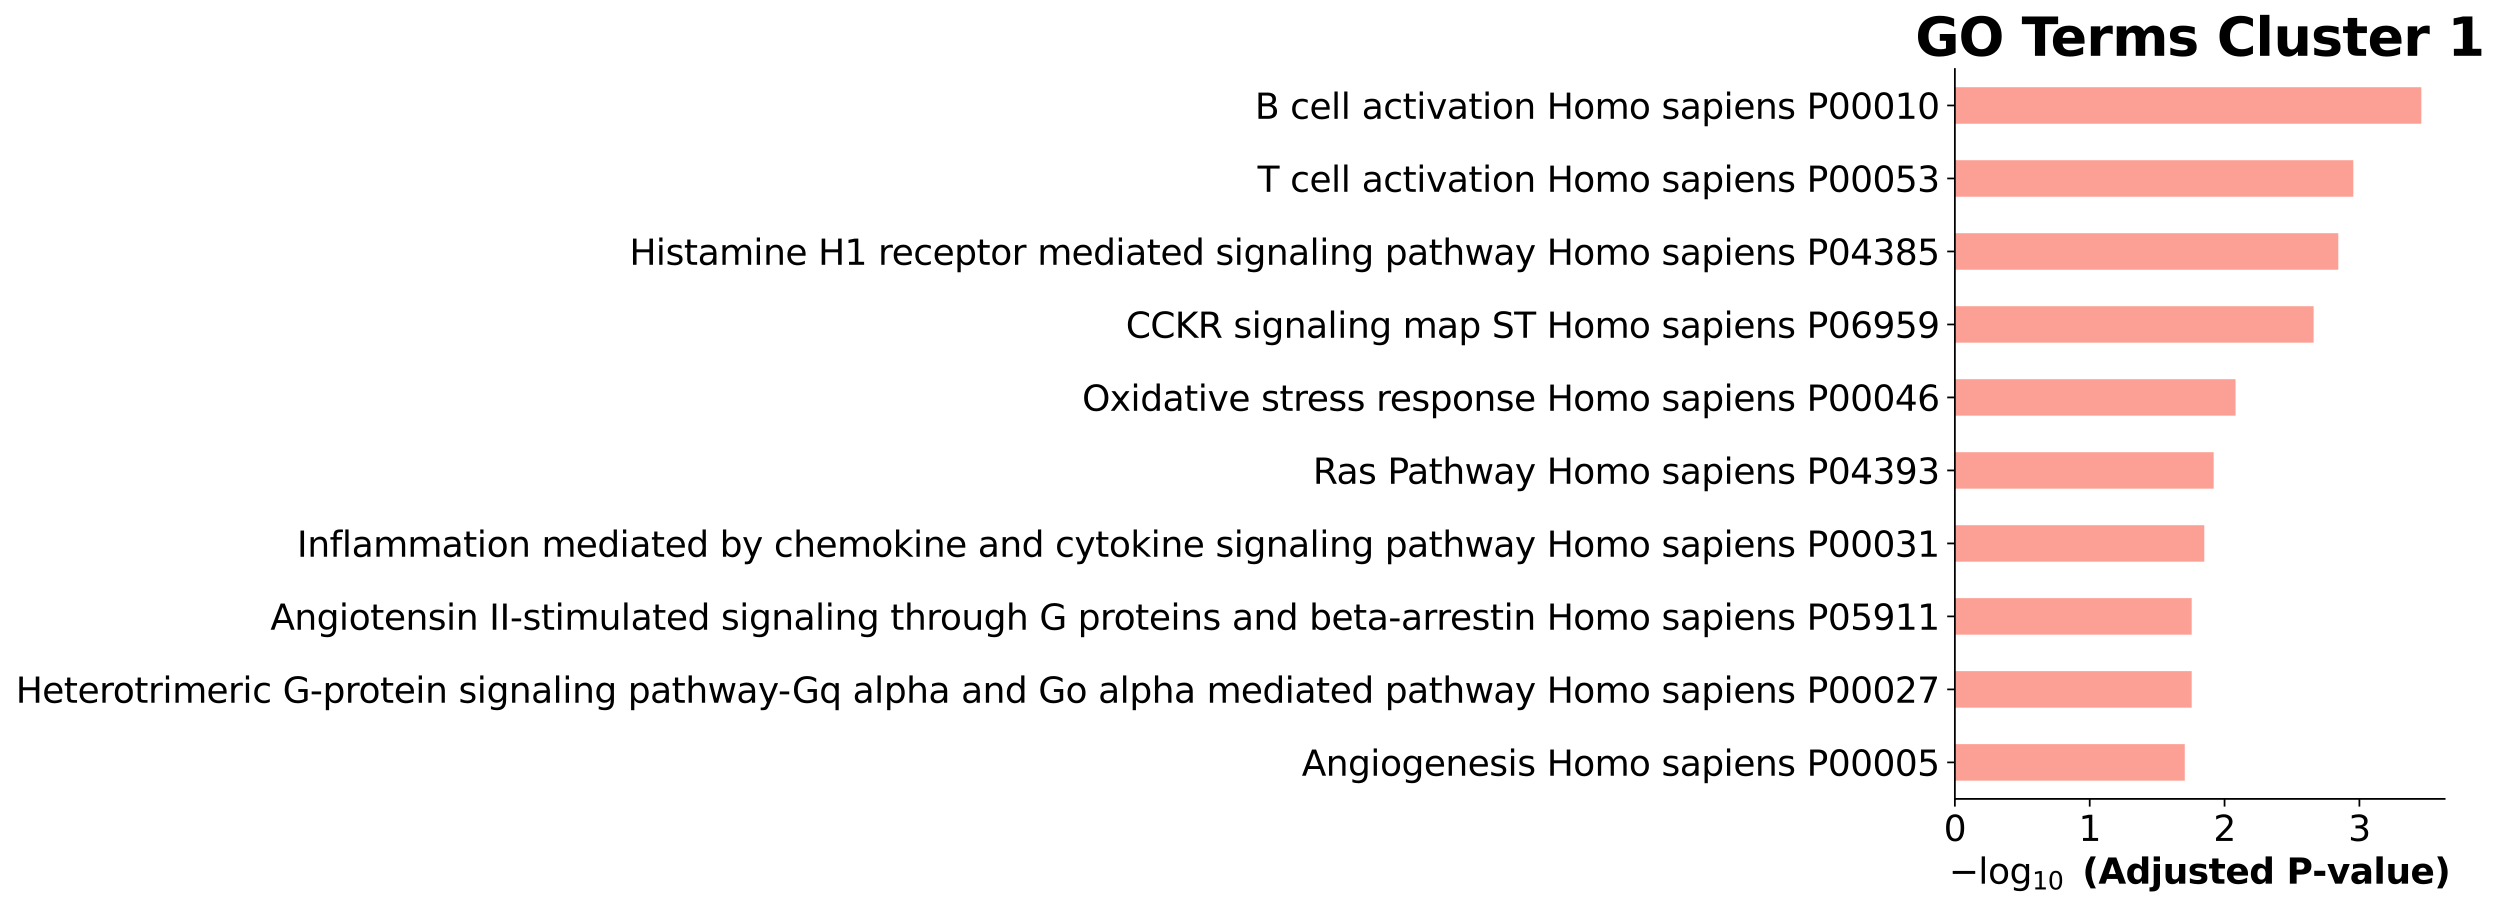 <?xml version="1.0" encoding="utf-8" standalone="no"?>
<!DOCTYPE svg PUBLIC "-//W3C//DTD SVG 1.1//EN"
  "http://www.w3.org/Graphics/SVG/1.1/DTD/svg11.dtd">
<svg xmlns:xlink="http://www.w3.org/1999/xlink" width="1139.318pt" height="413.441pt" viewBox="0 0 1139.318 413.441" xmlns="http://www.w3.org/2000/svg" version="1.1">
 <defs>
  <style type="text/css">*{stroke-linejoin: round; stroke-linecap: butt}</style>
 </defs>
 <g id="figure_1">
  <g id="patch_1">
   <path d="M 0 413.441 
L 1139.318 413.441 
L 1139.318 0 
L 0 0 
z
" style="fill: #ffffff"/>
  </g>
  <g id="axes_1">
   <g id="patch_2">
    <path d="M 890.888 364.076 
L 1114.088 364.076 
L 1114.088 31.436 
L 890.888 31.436 
z
" style="fill: #ffffff"/>
   </g>
   <g id="patch_3">
    <path d="M 890.888 355.76 
L 995.662 355.76 
L 995.662 339.128 
L 890.888 339.128 
z
" clip-path="url(#p35660b0a09)" style="fill: #fa8072; opacity: 0.75"/>
   </g>
   <g id="patch_4">
    <path d="M 890.888 322.496 
L 998.818 322.496 
L 998.818 305.864 
L 890.888 305.864 
z
" clip-path="url(#p35660b0a09)" style="fill: #fa8072; opacity: 0.75"/>
   </g>
   <g id="patch_5">
    <path d="M 890.888 289.232 
L 998.818 289.232 
L 998.818 272.6 
L 890.888 272.6 
z
" clip-path="url(#p35660b0a09)" style="fill: #fa8072; opacity: 0.75"/>
   </g>
   <g id="patch_6">
    <path d="M 890.888 255.968 
L 1004.552 255.968 
L 1004.552 239.336 
L 890.888 239.336 
z
" clip-path="url(#p35660b0a09)" style="fill: #fa8072; opacity: 0.75"/>
   </g>
   <g id="patch_7">
    <path d="M 890.888 222.704 
L 1008.829 222.704 
L 1008.829 206.072 
L 890.888 206.072 
z
" clip-path="url(#p35660b0a09)" style="fill: #fa8072; opacity: 0.75"/>
   </g>
   <g id="patch_8">
    <path d="M 890.888 189.44 
L 1018.809 189.44 
L 1018.809 172.808 
L 890.888 172.808 
z
" clip-path="url(#p35660b0a09)" style="fill: #fa8072; opacity: 0.75"/>
   </g>
   <g id="patch_9">
    <path d="M 890.888 156.176 
L 1054.381 156.176 
L 1054.381 139.544 
L 890.888 139.544 
z
" clip-path="url(#p35660b0a09)" style="fill: #fa8072; opacity: 0.75"/>
   </g>
   <g id="patch_10">
    <path d="M 890.888 122.912 
L 1065.628 122.912 
L 1065.628 106.28 
L 890.888 106.28 
z
" clip-path="url(#p35660b0a09)" style="fill: #fa8072; opacity: 0.75"/>
   </g>
   <g id="patch_11">
    <path d="M 890.888 89.648 
L 1072.459 89.648 
L 1072.459 73.016 
L 890.888 73.016 
z
" clip-path="url(#p35660b0a09)" style="fill: #fa8072; opacity: 0.75"/>
   </g>
   <g id="patch_12">
    <path d="M 890.888 56.384 
L 1103.459 56.384 
L 1103.459 39.752 
L 890.888 39.752 
z
" clip-path="url(#p35660b0a09)" style="fill: #fa8072; opacity: 0.75"/>
   </g>
   <g id="matplotlib.axis_1">
    <g id="xtick_1">
     <g id="line2d_1">
      <defs>
       <path id="m591ae0f5be" d="M 0 0 
L 0 3.5 
" style="stroke: #000000; stroke-width: 0.8"/>
      </defs>
      <g>
       <use xlink:href="#m591ae0f5be" x="890.888" y="364.076" style="stroke: #000000; stroke-width: 0.8"/>
      </g>
     </g>
     <g id="text_1">
      <!-- 0 -->
      <g transform="translate(885.798 383.234) scale(0.16 -0.16)">
       <defs>
        <path id="DejaVuSans-30" d="M 2034 4250 
Q 1547 4250 1301 3770 
Q 1056 3291 1056 2328 
Q 1056 1369 1301 889 
Q 1547 409 2034 409 
Q 2525 409 2770 889 
Q 3016 1369 3016 2328 
Q 3016 3291 2770 3770 
Q 2525 4250 2034 4250 
z
M 2034 4750 
Q 2819 4750 3233 4129 
Q 3647 3509 3647 2328 
Q 3647 1150 3233 529 
Q 2819 -91 2034 -91 
Q 1250 -91 836 529 
Q 422 1150 422 2328 
Q 422 3509 836 4129 
Q 1250 4750 2034 4750 
z
" transform="scale(0.016)"/>
       </defs>
       <use xlink:href="#DejaVuSans-30"/>
      </g>
     </g>
    </g>
    <g id="xtick_2">
     <g id="line2d_2">
      <g>
       <use xlink:href="#m591ae0f5be" x="952.339" y="364.076" style="stroke: #000000; stroke-width: 0.8"/>
      </g>
     </g>
     <g id="text_2">
      <!-- 1 -->
      <g transform="translate(947.249 383.234) scale(0.16 -0.16)">
       <defs>
        <path id="DejaVuSans-31" d="M 794 531 
L 1825 531 
L 1825 4091 
L 703 3866 
L 703 4441 
L 1819 4666 
L 2450 4666 
L 2450 531 
L 3481 531 
L 3481 0 
L 794 0 
L 794 531 
z
" transform="scale(0.016)"/>
       </defs>
       <use xlink:href="#DejaVuSans-31"/>
      </g>
     </g>
    </g>
    <g id="xtick_3">
     <g id="line2d_3">
      <g>
       <use xlink:href="#m591ae0f5be" x="1013.791" y="364.076" style="stroke: #000000; stroke-width: 0.8"/>
      </g>
     </g>
     <g id="text_3">
      <!-- 2 -->
      <g transform="translate(1008.701 383.234) scale(0.16 -0.16)">
       <defs>
        <path id="DejaVuSans-32" d="M 1228 531 
L 3431 531 
L 3431 0 
L 469 0 
L 469 531 
Q 828 903 1448 1529 
Q 2069 2156 2228 2338 
Q 2531 2678 2651 2914 
Q 2772 3150 2772 3378 
Q 2772 3750 2511 3984 
Q 2250 4219 1831 4219 
Q 1534 4219 1204 4116 
Q 875 4013 500 3803 
L 500 4441 
Q 881 4594 1212 4672 
Q 1544 4750 1819 4750 
Q 2544 4750 2975 4387 
Q 3406 4025 3406 3419 
Q 3406 3131 3298 2873 
Q 3191 2616 2906 2266 
Q 2828 2175 2409 1742 
Q 1991 1309 1228 531 
z
" transform="scale(0.016)"/>
       </defs>
       <use xlink:href="#DejaVuSans-32"/>
      </g>
     </g>
    </g>
    <g id="xtick_4">
     <g id="line2d_4">
      <g>
       <use xlink:href="#m591ae0f5be" x="1075.242" y="364.076" style="stroke: #000000; stroke-width: 0.8"/>
      </g>
     </g>
     <g id="text_4">
      <!-- 3 -->
      <g transform="translate(1070.152 383.234) scale(0.16 -0.16)">
       <defs>
        <path id="DejaVuSans-33" d="M 2597 2516 
Q 3050 2419 3304 2112 
Q 3559 1806 3559 1356 
Q 3559 666 3084 287 
Q 2609 -91 1734 -91 
Q 1441 -91 1130 -33 
Q 819 25 488 141 
L 488 750 
Q 750 597 1062 519 
Q 1375 441 1716 441 
Q 2309 441 2620 675 
Q 2931 909 2931 1356 
Q 2931 1769 2642 2001 
Q 2353 2234 1838 2234 
L 1294 2234 
L 1294 2753 
L 1863 2753 
Q 2328 2753 2575 2939 
Q 2822 3125 2822 3475 
Q 2822 3834 2567 4026 
Q 2313 4219 1838 4219 
Q 1578 4219 1281 4162 
Q 984 4106 628 3988 
L 628 4550 
Q 988 4650 1302 4700 
Q 1616 4750 1894 4750 
Q 2613 4750 3031 4423 
Q 3450 4097 3450 3541 
Q 3450 3153 3228 2886 
Q 3006 2619 2597 2516 
z
" transform="scale(0.016)"/>
       </defs>
       <use xlink:href="#DejaVuSans-33"/>
      </g>
     </g>
    </g>
    <g id="text_5">
     <!-- $- \log_{10}$ (Adjusted P-value) -->
     <g transform="translate(888.168 402.721) scale(0.16 -0.16)">
      <defs>
       <path id="DejaVuSans-2212" d="M 678 2272 
L 4684 2272 
L 4684 1741 
L 678 1741 
L 678 2272 
z
" transform="scale(0.016)"/>
       <path id="DejaVuSans-6c" d="M 603 4863 
L 1178 4863 
L 1178 0 
L 603 0 
L 603 4863 
z
" transform="scale(0.016)"/>
       <path id="DejaVuSans-6f" d="M 1959 3097 
Q 1497 3097 1228 2736 
Q 959 2375 959 1747 
Q 959 1119 1226 758 
Q 1494 397 1959 397 
Q 2419 397 2687 759 
Q 2956 1122 2956 1747 
Q 2956 2369 2687 2733 
Q 2419 3097 1959 3097 
z
M 1959 3584 
Q 2709 3584 3137 3096 
Q 3566 2609 3566 1747 
Q 3566 888 3137 398 
Q 2709 -91 1959 -91 
Q 1206 -91 779 398 
Q 353 888 353 1747 
Q 353 2609 779 3096 
Q 1206 3584 1959 3584 
z
" transform="scale(0.016)"/>
       <path id="DejaVuSans-67" d="M 2906 1791 
Q 2906 2416 2648 2759 
Q 2391 3103 1925 3103 
Q 1463 3103 1205 2759 
Q 947 2416 947 1791 
Q 947 1169 1205 825 
Q 1463 481 1925 481 
Q 2391 481 2648 825 
Q 2906 1169 2906 1791 
z
M 3481 434 
Q 3481 -459 3084 -895 
Q 2688 -1331 1869 -1331 
Q 1566 -1331 1297 -1286 
Q 1028 -1241 775 -1147 
L 775 -588 
Q 1028 -725 1275 -790 
Q 1522 -856 1778 -856 
Q 2344 -856 2625 -561 
Q 2906 -266 2906 331 
L 2906 616 
Q 2728 306 2450 153 
Q 2172 0 1784 0 
Q 1141 0 747 490 
Q 353 981 353 1791 
Q 353 2603 747 3093 
Q 1141 3584 1784 3584 
Q 2172 3584 2450 3431 
Q 2728 3278 2906 2969 
L 2906 3500 
L 3481 3500 
L 3481 434 
z
" transform="scale(0.016)"/>
       <path id="DejaVuSans-Bold-20" transform="scale(0.016)"/>
       <path id="DejaVuSans-Bold-28" d="M 2413 -844 
L 1484 -844 
Q 1006 -72 778 623 
Q 550 1319 550 2003 
Q 550 2688 779 3389 
Q 1009 4091 1484 4856 
L 2413 4856 
Q 2013 4116 1813 3408 
Q 1613 2700 1613 2009 
Q 1613 1319 1811 609 
Q 2009 -100 2413 -844 
z
" transform="scale(0.016)"/>
       <path id="DejaVuSans-Bold-41" d="M 3419 850 
L 1538 850 
L 1241 0 
L 31 0 
L 1759 4666 
L 3194 4666 
L 4922 0 
L 3713 0 
L 3419 850 
z
M 1838 1716 
L 3116 1716 
L 2478 3572 
L 1838 1716 
z
" transform="scale(0.016)"/>
       <path id="DejaVuSans-Bold-64" d="M 2919 2988 
L 2919 4863 
L 4044 4863 
L 4044 0 
L 2919 0 
L 2919 506 
Q 2688 197 2409 53 
Q 2131 -91 1766 -91 
Q 1119 -91 703 423 
Q 288 938 288 1747 
Q 288 2556 703 3070 
Q 1119 3584 1766 3584 
Q 2128 3584 2408 3439 
Q 2688 3294 2919 2988 
z
M 2181 722 
Q 2541 722 2730 984 
Q 2919 1247 2919 1747 
Q 2919 2247 2730 2509 
Q 2541 2772 2181 2772 
Q 1825 2772 1636 2509 
Q 1447 2247 1447 1747 
Q 1447 1247 1636 984 
Q 1825 722 2181 722 
z
" transform="scale(0.016)"/>
       <path id="DejaVuSans-Bold-6a" d="M 538 3500 
L 1656 3500 
L 1656 63 
Q 1656 -641 1318 -1011 
Q 981 -1381 341 -1381 
L -213 -1381 
L -213 -647 
L -19 -647 
Q 300 -647 419 -503 
Q 538 -359 538 63 
L 538 3500 
z
M 538 4863 
L 1656 4863 
L 1656 3950 
L 538 3950 
L 538 4863 
z
" transform="scale(0.016)"/>
       <path id="DejaVuSans-Bold-75" d="M 500 1363 
L 500 3500 
L 1625 3500 
L 1625 3150 
Q 1625 2866 1622 2436 
Q 1619 2006 1619 1863 
Q 1619 1441 1641 1255 
Q 1663 1069 1716 984 
Q 1784 875 1895 815 
Q 2006 756 2150 756 
Q 2500 756 2700 1025 
Q 2900 1294 2900 1772 
L 2900 3500 
L 4019 3500 
L 4019 0 
L 2900 0 
L 2900 506 
Q 2647 200 2364 54 
Q 2081 -91 1741 -91 
Q 1134 -91 817 281 
Q 500 653 500 1363 
z
" transform="scale(0.016)"/>
       <path id="DejaVuSans-Bold-73" d="M 3272 3391 
L 3272 2541 
Q 2913 2691 2578 2766 
Q 2244 2841 1947 2841 
Q 1628 2841 1473 2761 
Q 1319 2681 1319 2516 
Q 1319 2381 1436 2309 
Q 1553 2238 1856 2203 
L 2053 2175 
Q 2913 2066 3209 1816 
Q 3506 1566 3506 1031 
Q 3506 472 3093 190 
Q 2681 -91 1863 -91 
Q 1516 -91 1145 -36 
Q 775 19 384 128 
L 384 978 
Q 719 816 1070 734 
Q 1422 653 1784 653 
Q 2113 653 2278 743 
Q 2444 834 2444 1013 
Q 2444 1163 2330 1236 
Q 2216 1309 1875 1350 
L 1678 1375 
Q 931 1469 631 1722 
Q 331 1975 331 2491 
Q 331 3047 712 3315 
Q 1094 3584 1881 3584 
Q 2191 3584 2531 3537 
Q 2872 3491 3272 3391 
z
" transform="scale(0.016)"/>
       <path id="DejaVuSans-Bold-74" d="M 1759 4494 
L 1759 3500 
L 2913 3500 
L 2913 2700 
L 1759 2700 
L 1759 1216 
Q 1759 972 1856 886 
Q 1953 800 2241 800 
L 2816 800 
L 2816 0 
L 1856 0 
Q 1194 0 917 276 
Q 641 553 641 1216 
L 641 2700 
L 84 2700 
L 84 3500 
L 641 3500 
L 641 4494 
L 1759 4494 
z
" transform="scale(0.016)"/>
       <path id="DejaVuSans-Bold-65" d="M 4031 1759 
L 4031 1441 
L 1416 1441 
Q 1456 1047 1700 850 
Q 1944 653 2381 653 
Q 2734 653 3104 758 
Q 3475 863 3866 1075 
L 3866 213 
Q 3469 63 3072 -14 
Q 2675 -91 2278 -91 
Q 1328 -91 801 392 
Q 275 875 275 1747 
Q 275 2603 792 3093 
Q 1309 3584 2216 3584 
Q 3041 3584 3536 3087 
Q 4031 2591 4031 1759 
z
M 2881 2131 
Q 2881 2450 2695 2645 
Q 2509 2841 2209 2841 
Q 1884 2841 1681 2658 
Q 1478 2475 1428 2131 
L 2881 2131 
z
" transform="scale(0.016)"/>
       <path id="DejaVuSans-Bold-50" d="M 588 4666 
L 2584 4666 
Q 3475 4666 3951 4270 
Q 4428 3875 4428 3144 
Q 4428 2409 3951 2014 
Q 3475 1619 2584 1619 
L 1791 1619 
L 1791 0 
L 588 0 
L 588 4666 
z
M 1791 3794 
L 1791 2491 
L 2456 2491 
Q 2806 2491 2997 2661 
Q 3188 2831 3188 3144 
Q 3188 3456 2997 3625 
Q 2806 3794 2456 3794 
L 1791 3794 
z
" transform="scale(0.016)"/>
       <path id="DejaVuSans-Bold-2d" d="M 347 2297 
L 2309 2297 
L 2309 1388 
L 347 1388 
L 347 2297 
z
" transform="scale(0.016)"/>
       <path id="DejaVuSans-Bold-76" d="M 97 3500 
L 1216 3500 
L 2088 1081 
L 2956 3500 
L 4078 3500 
L 2700 0 
L 1472 0 
L 97 3500 
z
" transform="scale(0.016)"/>
       <path id="DejaVuSans-Bold-61" d="M 2106 1575 
Q 1756 1575 1579 1456 
Q 1403 1338 1403 1106 
Q 1403 894 1545 773 
Q 1688 653 1941 653 
Q 2256 653 2472 879 
Q 2688 1106 2688 1447 
L 2688 1575 
L 2106 1575 
z
M 3816 1997 
L 3816 0 
L 2688 0 
L 2688 519 
Q 2463 200 2181 54 
Q 1900 -91 1497 -91 
Q 953 -91 614 226 
Q 275 544 275 1050 
Q 275 1666 698 1953 
Q 1122 2241 2028 2241 
L 2688 2241 
L 2688 2328 
Q 2688 2594 2478 2717 
Q 2269 2841 1825 2841 
Q 1466 2841 1156 2769 
Q 847 2697 581 2553 
L 581 3406 
Q 941 3494 1303 3539 
Q 1666 3584 2028 3584 
Q 2975 3584 3395 3211 
Q 3816 2838 3816 1997 
z
" transform="scale(0.016)"/>
       <path id="DejaVuSans-Bold-6c" d="M 538 4863 
L 1656 4863 
L 1656 0 
L 538 0 
L 538 4863 
z
" transform="scale(0.016)"/>
       <path id="DejaVuSans-Bold-29" d="M 513 -844 
Q 913 -100 1113 609 
Q 1313 1319 1313 2009 
Q 1313 2700 1113 3408 
Q 913 4116 513 4856 
L 1441 4856 
Q 1916 4091 2145 3389 
Q 2375 2688 2375 2003 
Q 2375 1319 2147 623 
Q 1919 -72 1441 -844 
L 513 -844 
z
" transform="scale(0.016)"/>
      </defs>
      <use xlink:href="#DejaVuSans-2212" transform="translate(0 0.016)"/>
      <use xlink:href="#DejaVuSans-6c" transform="translate(83.789 0.016)"/>
      <use xlink:href="#DejaVuSans-6f" transform="translate(111.572 0.016)"/>
      <use xlink:href="#DejaVuSans-67" transform="translate(172.754 0.016)"/>
      <use xlink:href="#DejaVuSans-31" transform="translate(237.188 -16.391) scale(0.7)"/>
      <use xlink:href="#DejaVuSans-30" transform="translate(281.724 -16.391) scale(0.7)"/>
      <use xlink:href="#DejaVuSans-Bold-20" transform="translate(345.23 0.016)"/>
      <use xlink:href="#DejaVuSans-Bold-28" transform="translate(380.044 0.016)"/>
      <use xlink:href="#DejaVuSans-Bold-41" transform="translate(425.747 0.016)"/>
      <use xlink:href="#DejaVuSans-Bold-64" transform="translate(503.14 0.016)"/>
      <use xlink:href="#DejaVuSans-Bold-6a" transform="translate(574.722 0.016)"/>
      <use xlink:href="#DejaVuSans-Bold-75" transform="translate(608.999 0.016)"/>
      <use xlink:href="#DejaVuSans-Bold-73" transform="translate(680.191 0.016)"/>
      <use xlink:href="#DejaVuSans-Bold-74" transform="translate(739.712 0.016)"/>
      <use xlink:href="#DejaVuSans-Bold-65" transform="translate(787.515 0.016)"/>
      <use xlink:href="#DejaVuSans-Bold-64" transform="translate(855.337 0.016)"/>
      <use xlink:href="#DejaVuSans-Bold-20" transform="translate(926.919 0.016)"/>
      <use xlink:href="#DejaVuSans-Bold-50" transform="translate(961.734 0.016)"/>
      <use xlink:href="#DejaVuSans-Bold-2d" transform="translate(1035.025 0.016)"/>
      <use xlink:href="#DejaVuSans-Bold-76" transform="translate(1076.529 0.016)"/>
      <use xlink:href="#DejaVuSans-Bold-61" transform="translate(1141.714 0.016)"/>
      <use xlink:href="#DejaVuSans-Bold-6c" transform="translate(1209.195 0.016)"/>
      <use xlink:href="#DejaVuSans-Bold-75" transform="translate(1243.472 0.016)"/>
      <use xlink:href="#DejaVuSans-Bold-65" transform="translate(1314.663 0.016)"/>
      <use xlink:href="#DejaVuSans-Bold-29" transform="translate(1382.486 0.016)"/>
     </g>
    </g>
   </g>
   <g id="matplotlib.axis_2">
    <g id="ytick_1">
     <g id="line2d_5">
      <defs>
       <path id="m37a8d1f9ec" d="M 0 0 
L -3.5 0 
" style="stroke: #000000; stroke-width: 0.8"/>
      </defs>
      <g>
       <use xlink:href="#m37a8d1f9ec" x="890.888" y="347.444" style="stroke: #000000; stroke-width: 0.8"/>
      </g>
     </g>
     <g id="text_6">
      <!-- Angiogenesis Homo sapiens P00005 -->
      <g transform="translate(593.245 353.523) scale(0.16 -0.16)">
       <defs>
        <path id="DejaVuSans-41" d="M 2188 4044 
L 1331 1722 
L 3047 1722 
L 2188 4044 
z
M 1831 4666 
L 2547 4666 
L 4325 0 
L 3669 0 
L 3244 1197 
L 1141 1197 
L 716 0 
L 50 0 
L 1831 4666 
z
" transform="scale(0.016)"/>
        <path id="DejaVuSans-6e" d="M 3513 2113 
L 3513 0 
L 2938 0 
L 2938 2094 
Q 2938 2591 2744 2837 
Q 2550 3084 2163 3084 
Q 1697 3084 1428 2787 
Q 1159 2491 1159 1978 
L 1159 0 
L 581 0 
L 581 3500 
L 1159 3500 
L 1159 2956 
Q 1366 3272 1645 3428 
Q 1925 3584 2291 3584 
Q 2894 3584 3203 3211 
Q 3513 2838 3513 2113 
z
" transform="scale(0.016)"/>
        <path id="DejaVuSans-69" d="M 603 3500 
L 1178 3500 
L 1178 0 
L 603 0 
L 603 3500 
z
M 603 4863 
L 1178 4863 
L 1178 4134 
L 603 4134 
L 603 4863 
z
" transform="scale(0.016)"/>
        <path id="DejaVuSans-65" d="M 3597 1894 
L 3597 1613 
L 953 1613 
Q 991 1019 1311 708 
Q 1631 397 2203 397 
Q 2534 397 2845 478 
Q 3156 559 3463 722 
L 3463 178 
Q 3153 47 2828 -22 
Q 2503 -91 2169 -91 
Q 1331 -91 842 396 
Q 353 884 353 1716 
Q 353 2575 817 3079 
Q 1281 3584 2069 3584 
Q 2775 3584 3186 3129 
Q 3597 2675 3597 1894 
z
M 3022 2063 
Q 3016 2534 2758 2815 
Q 2500 3097 2075 3097 
Q 1594 3097 1305 2825 
Q 1016 2553 972 2059 
L 3022 2063 
z
" transform="scale(0.016)"/>
        <path id="DejaVuSans-73" d="M 2834 3397 
L 2834 2853 
Q 2591 2978 2328 3040 
Q 2066 3103 1784 3103 
Q 1356 3103 1142 2972 
Q 928 2841 928 2578 
Q 928 2378 1081 2264 
Q 1234 2150 1697 2047 
L 1894 2003 
Q 2506 1872 2764 1633 
Q 3022 1394 3022 966 
Q 3022 478 2636 193 
Q 2250 -91 1575 -91 
Q 1294 -91 989 -36 
Q 684 19 347 128 
L 347 722 
Q 666 556 975 473 
Q 1284 391 1588 391 
Q 1994 391 2212 530 
Q 2431 669 2431 922 
Q 2431 1156 2273 1281 
Q 2116 1406 1581 1522 
L 1381 1569 
Q 847 1681 609 1914 
Q 372 2147 372 2553 
Q 372 3047 722 3315 
Q 1072 3584 1716 3584 
Q 2034 3584 2315 3537 
Q 2597 3491 2834 3397 
z
" transform="scale(0.016)"/>
        <path id="DejaVuSans-20" transform="scale(0.016)"/>
        <path id="DejaVuSans-48" d="M 628 4666 
L 1259 4666 
L 1259 2753 
L 3553 2753 
L 3553 4666 
L 4184 4666 
L 4184 0 
L 3553 0 
L 3553 2222 
L 1259 2222 
L 1259 0 
L 628 0 
L 628 4666 
z
" transform="scale(0.016)"/>
        <path id="DejaVuSans-6d" d="M 3328 2828 
Q 3544 3216 3844 3400 
Q 4144 3584 4550 3584 
Q 5097 3584 5394 3201 
Q 5691 2819 5691 2113 
L 5691 0 
L 5113 0 
L 5113 2094 
Q 5113 2597 4934 2840 
Q 4756 3084 4391 3084 
Q 3944 3084 3684 2787 
Q 3425 2491 3425 1978 
L 3425 0 
L 2847 0 
L 2847 2094 
Q 2847 2600 2669 2842 
Q 2491 3084 2119 3084 
Q 1678 3084 1418 2786 
Q 1159 2488 1159 1978 
L 1159 0 
L 581 0 
L 581 3500 
L 1159 3500 
L 1159 2956 
Q 1356 3278 1631 3431 
Q 1906 3584 2284 3584 
Q 2666 3584 2933 3390 
Q 3200 3197 3328 2828 
z
" transform="scale(0.016)"/>
        <path id="DejaVuSans-61" d="M 2194 1759 
Q 1497 1759 1228 1600 
Q 959 1441 959 1056 
Q 959 750 1161 570 
Q 1363 391 1709 391 
Q 2188 391 2477 730 
Q 2766 1069 2766 1631 
L 2766 1759 
L 2194 1759 
z
M 3341 1997 
L 3341 0 
L 2766 0 
L 2766 531 
Q 2569 213 2275 61 
Q 1981 -91 1556 -91 
Q 1019 -91 701 211 
Q 384 513 384 1019 
Q 384 1609 779 1909 
Q 1175 2209 1959 2209 
L 2766 2209 
L 2766 2266 
Q 2766 2663 2505 2880 
Q 2244 3097 1772 3097 
Q 1472 3097 1187 3025 
Q 903 2953 641 2809 
L 641 3341 
Q 956 3463 1253 3523 
Q 1550 3584 1831 3584 
Q 2591 3584 2966 3190 
Q 3341 2797 3341 1997 
z
" transform="scale(0.016)"/>
        <path id="DejaVuSans-70" d="M 1159 525 
L 1159 -1331 
L 581 -1331 
L 581 3500 
L 1159 3500 
L 1159 2969 
Q 1341 3281 1617 3432 
Q 1894 3584 2278 3584 
Q 2916 3584 3314 3078 
Q 3713 2572 3713 1747 
Q 3713 922 3314 415 
Q 2916 -91 2278 -91 
Q 1894 -91 1617 61 
Q 1341 213 1159 525 
z
M 3116 1747 
Q 3116 2381 2855 2742 
Q 2594 3103 2138 3103 
Q 1681 3103 1420 2742 
Q 1159 2381 1159 1747 
Q 1159 1113 1420 752 
Q 1681 391 2138 391 
Q 2594 391 2855 752 
Q 3116 1113 3116 1747 
z
" transform="scale(0.016)"/>
        <path id="DejaVuSans-50" d="M 1259 4147 
L 1259 2394 
L 2053 2394 
Q 2494 2394 2734 2622 
Q 2975 2850 2975 3272 
Q 2975 3691 2734 3919 
Q 2494 4147 2053 4147 
L 1259 4147 
z
M 628 4666 
L 2053 4666 
Q 2838 4666 3239 4311 
Q 3641 3956 3641 3272 
Q 3641 2581 3239 2228 
Q 2838 1875 2053 1875 
L 1259 1875 
L 1259 0 
L 628 0 
L 628 4666 
z
" transform="scale(0.016)"/>
        <path id="DejaVuSans-35" d="M 691 4666 
L 3169 4666 
L 3169 4134 
L 1269 4134 
L 1269 2991 
Q 1406 3038 1543 3061 
Q 1681 3084 1819 3084 
Q 2600 3084 3056 2656 
Q 3513 2228 3513 1497 
Q 3513 744 3044 326 
Q 2575 -91 1722 -91 
Q 1428 -91 1123 -41 
Q 819 9 494 109 
L 494 744 
Q 775 591 1075 516 
Q 1375 441 1709 441 
Q 2250 441 2565 725 
Q 2881 1009 2881 1497 
Q 2881 1984 2565 2268 
Q 2250 2553 1709 2553 
Q 1456 2553 1204 2497 
Q 953 2441 691 2322 
L 691 4666 
z
" transform="scale(0.016)"/>
       </defs>
       <use xlink:href="#DejaVuSans-41"/>
       <use xlink:href="#DejaVuSans-6e" x="68.408"/>
       <use xlink:href="#DejaVuSans-67" x="131.787"/>
       <use xlink:href="#DejaVuSans-69" x="195.264"/>
       <use xlink:href="#DejaVuSans-6f" x="223.047"/>
       <use xlink:href="#DejaVuSans-67" x="284.229"/>
       <use xlink:href="#DejaVuSans-65" x="347.705"/>
       <use xlink:href="#DejaVuSans-6e" x="409.229"/>
       <use xlink:href="#DejaVuSans-65" x="472.607"/>
       <use xlink:href="#DejaVuSans-73" x="534.131"/>
       <use xlink:href="#DejaVuSans-69" x="586.23"/>
       <use xlink:href="#DejaVuSans-73" x="614.014"/>
       <use xlink:href="#DejaVuSans-20" x="666.113"/>
       <use xlink:href="#DejaVuSans-48" x="697.9"/>
       <use xlink:href="#DejaVuSans-6f" x="773.096"/>
       <use xlink:href="#DejaVuSans-6d" x="834.277"/>
       <use xlink:href="#DejaVuSans-6f" x="931.689"/>
       <use xlink:href="#DejaVuSans-20" x="992.871"/>
       <use xlink:href="#DejaVuSans-73" x="1024.658"/>
       <use xlink:href="#DejaVuSans-61" x="1076.758"/>
       <use xlink:href="#DejaVuSans-70" x="1138.037"/>
       <use xlink:href="#DejaVuSans-69" x="1201.514"/>
       <use xlink:href="#DejaVuSans-65" x="1229.297"/>
       <use xlink:href="#DejaVuSans-6e" x="1290.82"/>
       <use xlink:href="#DejaVuSans-73" x="1354.199"/>
       <use xlink:href="#DejaVuSans-20" x="1406.299"/>
       <use xlink:href="#DejaVuSans-50" x="1438.086"/>
       <use xlink:href="#DejaVuSans-30" x="1498.389"/>
       <use xlink:href="#DejaVuSans-30" x="1562.012"/>
       <use xlink:href="#DejaVuSans-30" x="1625.635"/>
       <use xlink:href="#DejaVuSans-30" x="1689.258"/>
       <use xlink:href="#DejaVuSans-35" x="1752.881"/>
      </g>
     </g>
    </g>
    <g id="ytick_2">
     <g id="line2d_6">
      <g>
       <use xlink:href="#m37a8d1f9ec" x="890.888" y="314.18" style="stroke: #000000; stroke-width: 0.8"/>
      </g>
     </g>
     <g id="text_7">
      <!-- Heterotrimeric G-protein signaling pathway-Gq alpha and Go alpha mediated pathway Homo sapiens P00027 -->
      <g transform="translate(7.2 320.259) scale(0.16 -0.16)">
       <defs>
        <path id="DejaVuSans-74" d="M 1172 4494 
L 1172 3500 
L 2356 3500 
L 2356 3053 
L 1172 3053 
L 1172 1153 
Q 1172 725 1289 603 
Q 1406 481 1766 481 
L 2356 481 
L 2356 0 
L 1766 0 
Q 1100 0 847 248 
Q 594 497 594 1153 
L 594 3053 
L 172 3053 
L 172 3500 
L 594 3500 
L 594 4494 
L 1172 4494 
z
" transform="scale(0.016)"/>
        <path id="DejaVuSans-72" d="M 2631 2963 
Q 2534 3019 2420 3045 
Q 2306 3072 2169 3072 
Q 1681 3072 1420 2755 
Q 1159 2438 1159 1844 
L 1159 0 
L 581 0 
L 581 3500 
L 1159 3500 
L 1159 2956 
Q 1341 3275 1631 3429 
Q 1922 3584 2338 3584 
Q 2397 3584 2469 3576 
Q 2541 3569 2628 3553 
L 2631 2963 
z
" transform="scale(0.016)"/>
        <path id="DejaVuSans-63" d="M 3122 3366 
L 3122 2828 
Q 2878 2963 2633 3030 
Q 2388 3097 2138 3097 
Q 1578 3097 1268 2742 
Q 959 2388 959 1747 
Q 959 1106 1268 751 
Q 1578 397 2138 397 
Q 2388 397 2633 464 
Q 2878 531 3122 666 
L 3122 134 
Q 2881 22 2623 -34 
Q 2366 -91 2075 -91 
Q 1284 -91 818 406 
Q 353 903 353 1747 
Q 353 2603 823 3093 
Q 1294 3584 2113 3584 
Q 2378 3584 2631 3529 
Q 2884 3475 3122 3366 
z
" transform="scale(0.016)"/>
        <path id="DejaVuSans-47" d="M 3809 666 
L 3809 1919 
L 2778 1919 
L 2778 2438 
L 4434 2438 
L 4434 434 
Q 4069 175 3628 42 
Q 3188 -91 2688 -91 
Q 1594 -91 976 548 
Q 359 1188 359 2328 
Q 359 3472 976 4111 
Q 1594 4750 2688 4750 
Q 3144 4750 3555 4637 
Q 3966 4525 4313 4306 
L 4313 3634 
Q 3963 3931 3569 4081 
Q 3175 4231 2741 4231 
Q 1884 4231 1454 3753 
Q 1025 3275 1025 2328 
Q 1025 1384 1454 906 
Q 1884 428 2741 428 
Q 3075 428 3337 486 
Q 3600 544 3809 666 
z
" transform="scale(0.016)"/>
        <path id="DejaVuSans-2d" d="M 313 2009 
L 1997 2009 
L 1997 1497 
L 313 1497 
L 313 2009 
z
" transform="scale(0.016)"/>
        <path id="DejaVuSans-68" d="M 3513 2113 
L 3513 0 
L 2938 0 
L 2938 2094 
Q 2938 2591 2744 2837 
Q 2550 3084 2163 3084 
Q 1697 3084 1428 2787 
Q 1159 2491 1159 1978 
L 1159 0 
L 581 0 
L 581 4863 
L 1159 4863 
L 1159 2956 
Q 1366 3272 1645 3428 
Q 1925 3584 2291 3584 
Q 2894 3584 3203 3211 
Q 3513 2838 3513 2113 
z
" transform="scale(0.016)"/>
        <path id="DejaVuSans-77" d="M 269 3500 
L 844 3500 
L 1563 769 
L 2278 3500 
L 2956 3500 
L 3675 769 
L 4391 3500 
L 4966 3500 
L 4050 0 
L 3372 0 
L 2619 2869 
L 1863 0 
L 1184 0 
L 269 3500 
z
" transform="scale(0.016)"/>
        <path id="DejaVuSans-79" d="M 2059 -325 
Q 1816 -950 1584 -1140 
Q 1353 -1331 966 -1331 
L 506 -1331 
L 506 -850 
L 844 -850 
Q 1081 -850 1212 -737 
Q 1344 -625 1503 -206 
L 1606 56 
L 191 3500 
L 800 3500 
L 1894 763 
L 2988 3500 
L 3597 3500 
L 2059 -325 
z
" transform="scale(0.016)"/>
        <path id="DejaVuSans-71" d="M 947 1747 
Q 947 1113 1208 752 
Q 1469 391 1925 391 
Q 2381 391 2643 752 
Q 2906 1113 2906 1747 
Q 2906 2381 2643 2742 
Q 2381 3103 1925 3103 
Q 1469 3103 1208 2742 
Q 947 2381 947 1747 
z
M 2906 525 
Q 2725 213 2448 61 
Q 2172 -91 1784 -91 
Q 1150 -91 751 415 
Q 353 922 353 1747 
Q 353 2572 751 3078 
Q 1150 3584 1784 3584 
Q 2172 3584 2448 3432 
Q 2725 3281 2906 2969 
L 2906 3500 
L 3481 3500 
L 3481 -1331 
L 2906 -1331 
L 2906 525 
z
" transform="scale(0.016)"/>
        <path id="DejaVuSans-64" d="M 2906 2969 
L 2906 4863 
L 3481 4863 
L 3481 0 
L 2906 0 
L 2906 525 
Q 2725 213 2448 61 
Q 2172 -91 1784 -91 
Q 1150 -91 751 415 
Q 353 922 353 1747 
Q 353 2572 751 3078 
Q 1150 3584 1784 3584 
Q 2172 3584 2448 3432 
Q 2725 3281 2906 2969 
z
M 947 1747 
Q 947 1113 1208 752 
Q 1469 391 1925 391 
Q 2381 391 2643 752 
Q 2906 1113 2906 1747 
Q 2906 2381 2643 2742 
Q 2381 3103 1925 3103 
Q 1469 3103 1208 2742 
Q 947 2381 947 1747 
z
" transform="scale(0.016)"/>
        <path id="DejaVuSans-37" d="M 525 4666 
L 3525 4666 
L 3525 4397 
L 1831 0 
L 1172 0 
L 2766 4134 
L 525 4134 
L 525 4666 
z
" transform="scale(0.016)"/>
       </defs>
       <use xlink:href="#DejaVuSans-48"/>
       <use xlink:href="#DejaVuSans-65" x="75.195"/>
       <use xlink:href="#DejaVuSans-74" x="136.719"/>
       <use xlink:href="#DejaVuSans-65" x="175.928"/>
       <use xlink:href="#DejaVuSans-72" x="237.451"/>
       <use xlink:href="#DejaVuSans-6f" x="276.314"/>
       <use xlink:href="#DejaVuSans-74" x="337.496"/>
       <use xlink:href="#DejaVuSans-72" x="376.705"/>
       <use xlink:href="#DejaVuSans-69" x="417.818"/>
       <use xlink:href="#DejaVuSans-6d" x="445.602"/>
       <use xlink:href="#DejaVuSans-65" x="543.014"/>
       <use xlink:href="#DejaVuSans-72" x="604.537"/>
       <use xlink:href="#DejaVuSans-69" x="645.65"/>
       <use xlink:href="#DejaVuSans-63" x="673.434"/>
       <use xlink:href="#DejaVuSans-20" x="728.414"/>
       <use xlink:href="#DejaVuSans-47" x="760.201"/>
       <use xlink:href="#DejaVuSans-2d" x="837.691"/>
       <use xlink:href="#DejaVuSans-70" x="873.775"/>
       <use xlink:href="#DejaVuSans-72" x="937.252"/>
       <use xlink:href="#DejaVuSans-6f" x="976.115"/>
       <use xlink:href="#DejaVuSans-74" x="1037.297"/>
       <use xlink:href="#DejaVuSans-65" x="1076.506"/>
       <use xlink:href="#DejaVuSans-69" x="1138.029"/>
       <use xlink:href="#DejaVuSans-6e" x="1165.812"/>
       <use xlink:href="#DejaVuSans-20" x="1229.191"/>
       <use xlink:href="#DejaVuSans-73" x="1260.979"/>
       <use xlink:href="#DejaVuSans-69" x="1313.078"/>
       <use xlink:href="#DejaVuSans-67" x="1340.861"/>
       <use xlink:href="#DejaVuSans-6e" x="1404.338"/>
       <use xlink:href="#DejaVuSans-61" x="1467.717"/>
       <use xlink:href="#DejaVuSans-6c" x="1528.996"/>
       <use xlink:href="#DejaVuSans-69" x="1556.779"/>
       <use xlink:href="#DejaVuSans-6e" x="1584.562"/>
       <use xlink:href="#DejaVuSans-67" x="1647.941"/>
       <use xlink:href="#DejaVuSans-20" x="1711.418"/>
       <use xlink:href="#DejaVuSans-70" x="1743.205"/>
       <use xlink:href="#DejaVuSans-61" x="1806.682"/>
       <use xlink:href="#DejaVuSans-74" x="1867.961"/>
       <use xlink:href="#DejaVuSans-68" x="1907.17"/>
       <use xlink:href="#DejaVuSans-77" x="1970.549"/>
       <use xlink:href="#DejaVuSans-61" x="2052.336"/>
       <use xlink:href="#DejaVuSans-79" x="2113.615"/>
       <use xlink:href="#DejaVuSans-2d" x="2171.045"/>
       <use xlink:href="#DejaVuSans-47" x="2210.754"/>
       <use xlink:href="#DejaVuSans-71" x="2288.244"/>
       <use xlink:href="#DejaVuSans-20" x="2351.721"/>
       <use xlink:href="#DejaVuSans-61" x="2383.508"/>
       <use xlink:href="#DejaVuSans-6c" x="2444.787"/>
       <use xlink:href="#DejaVuSans-70" x="2472.57"/>
       <use xlink:href="#DejaVuSans-68" x="2536.047"/>
       <use xlink:href="#DejaVuSans-61" x="2599.426"/>
       <use xlink:href="#DejaVuSans-20" x="2660.705"/>
       <use xlink:href="#DejaVuSans-61" x="2692.492"/>
       <use xlink:href="#DejaVuSans-6e" x="2753.771"/>
       <use xlink:href="#DejaVuSans-64" x="2817.15"/>
       <use xlink:href="#DejaVuSans-20" x="2880.627"/>
       <use xlink:href="#DejaVuSans-47" x="2912.414"/>
       <use xlink:href="#DejaVuSans-6f" x="2989.904"/>
       <use xlink:href="#DejaVuSans-20" x="3051.086"/>
       <use xlink:href="#DejaVuSans-61" x="3082.873"/>
       <use xlink:href="#DejaVuSans-6c" x="3144.152"/>
       <use xlink:href="#DejaVuSans-70" x="3171.936"/>
       <use xlink:href="#DejaVuSans-68" x="3235.412"/>
       <use xlink:href="#DejaVuSans-61" x="3298.791"/>
       <use xlink:href="#DejaVuSans-20" x="3360.07"/>
       <use xlink:href="#DejaVuSans-6d" x="3391.857"/>
       <use xlink:href="#DejaVuSans-65" x="3489.27"/>
       <use xlink:href="#DejaVuSans-64" x="3550.793"/>
       <use xlink:href="#DejaVuSans-69" x="3614.27"/>
       <use xlink:href="#DejaVuSans-61" x="3642.053"/>
       <use xlink:href="#DejaVuSans-74" x="3703.332"/>
       <use xlink:href="#DejaVuSans-65" x="3742.541"/>
       <use xlink:href="#DejaVuSans-64" x="3804.064"/>
       <use xlink:href="#DejaVuSans-20" x="3867.541"/>
       <use xlink:href="#DejaVuSans-70" x="3899.328"/>
       <use xlink:href="#DejaVuSans-61" x="3962.805"/>
       <use xlink:href="#DejaVuSans-74" x="4024.084"/>
       <use xlink:href="#DejaVuSans-68" x="4063.293"/>
       <use xlink:href="#DejaVuSans-77" x="4126.672"/>
       <use xlink:href="#DejaVuSans-61" x="4208.459"/>
       <use xlink:href="#DejaVuSans-79" x="4269.738"/>
       <use xlink:href="#DejaVuSans-20" x="4328.918"/>
       <use xlink:href="#DejaVuSans-48" x="4360.705"/>
       <use xlink:href="#DejaVuSans-6f" x="4435.9"/>
       <use xlink:href="#DejaVuSans-6d" x="4497.082"/>
       <use xlink:href="#DejaVuSans-6f" x="4594.494"/>
       <use xlink:href="#DejaVuSans-20" x="4655.676"/>
       <use xlink:href="#DejaVuSans-73" x="4687.463"/>
       <use xlink:href="#DejaVuSans-61" x="4739.562"/>
       <use xlink:href="#DejaVuSans-70" x="4800.842"/>
       <use xlink:href="#DejaVuSans-69" x="4864.318"/>
       <use xlink:href="#DejaVuSans-65" x="4892.102"/>
       <use xlink:href="#DejaVuSans-6e" x="4953.625"/>
       <use xlink:href="#DejaVuSans-73" x="5017.004"/>
       <use xlink:href="#DejaVuSans-20" x="5069.104"/>
       <use xlink:href="#DejaVuSans-50" x="5100.891"/>
       <use xlink:href="#DejaVuSans-30" x="5161.193"/>
       <use xlink:href="#DejaVuSans-30" x="5224.816"/>
       <use xlink:href="#DejaVuSans-30" x="5288.439"/>
       <use xlink:href="#DejaVuSans-32" x="5352.062"/>
       <use xlink:href="#DejaVuSans-37" x="5415.686"/>
      </g>
     </g>
    </g>
    <g id="ytick_3">
     <g id="line2d_7">
      <g>
       <use xlink:href="#m37a8d1f9ec" x="890.888" y="280.916" style="stroke: #000000; stroke-width: 0.8"/>
      </g>
     </g>
     <g id="text_8">
      <!-- Angiotensin II-stimulated signaling through G proteins and beta-arrestin Homo sapiens P05911 -->
      <g transform="translate(123.22 286.995) scale(0.16 -0.16)">
       <defs>
        <path id="DejaVuSans-49" d="M 628 4666 
L 1259 4666 
L 1259 0 
L 628 0 
L 628 4666 
z
" transform="scale(0.016)"/>
        <path id="DejaVuSans-75" d="M 544 1381 
L 544 3500 
L 1119 3500 
L 1119 1403 
Q 1119 906 1312 657 
Q 1506 409 1894 409 
Q 2359 409 2629 706 
Q 2900 1003 2900 1516 
L 2900 3500 
L 3475 3500 
L 3475 0 
L 2900 0 
L 2900 538 
Q 2691 219 2414 64 
Q 2138 -91 1772 -91 
Q 1169 -91 856 284 
Q 544 659 544 1381 
z
M 1991 3584 
L 1991 3584 
z
" transform="scale(0.016)"/>
        <path id="DejaVuSans-62" d="M 3116 1747 
Q 3116 2381 2855 2742 
Q 2594 3103 2138 3103 
Q 1681 3103 1420 2742 
Q 1159 2381 1159 1747 
Q 1159 1113 1420 752 
Q 1681 391 2138 391 
Q 2594 391 2855 752 
Q 3116 1113 3116 1747 
z
M 1159 2969 
Q 1341 3281 1617 3432 
Q 1894 3584 2278 3584 
Q 2916 3584 3314 3078 
Q 3713 2572 3713 1747 
Q 3713 922 3314 415 
Q 2916 -91 2278 -91 
Q 1894 -91 1617 61 
Q 1341 213 1159 525 
L 1159 0 
L 581 0 
L 581 4863 
L 1159 4863 
L 1159 2969 
z
" transform="scale(0.016)"/>
        <path id="DejaVuSans-39" d="M 703 97 
L 703 672 
Q 941 559 1184 500 
Q 1428 441 1663 441 
Q 2288 441 2617 861 
Q 2947 1281 2994 2138 
Q 2813 1869 2534 1725 
Q 2256 1581 1919 1581 
Q 1219 1581 811 2004 
Q 403 2428 403 3163 
Q 403 3881 828 4315 
Q 1253 4750 1959 4750 
Q 2769 4750 3195 4129 
Q 3622 3509 3622 2328 
Q 3622 1225 3098 567 
Q 2575 -91 1691 -91 
Q 1453 -91 1209 -44 
Q 966 3 703 97 
z
M 1959 2075 
Q 2384 2075 2632 2365 
Q 2881 2656 2881 3163 
Q 2881 3666 2632 3958 
Q 2384 4250 1959 4250 
Q 1534 4250 1286 3958 
Q 1038 3666 1038 3163 
Q 1038 2656 1286 2365 
Q 1534 2075 1959 2075 
z
" transform="scale(0.016)"/>
       </defs>
       <use xlink:href="#DejaVuSans-41"/>
       <use xlink:href="#DejaVuSans-6e" x="68.408"/>
       <use xlink:href="#DejaVuSans-67" x="131.787"/>
       <use xlink:href="#DejaVuSans-69" x="195.264"/>
       <use xlink:href="#DejaVuSans-6f" x="223.047"/>
       <use xlink:href="#DejaVuSans-74" x="284.229"/>
       <use xlink:href="#DejaVuSans-65" x="323.438"/>
       <use xlink:href="#DejaVuSans-6e" x="384.961"/>
       <use xlink:href="#DejaVuSans-73" x="448.34"/>
       <use xlink:href="#DejaVuSans-69" x="500.439"/>
       <use xlink:href="#DejaVuSans-6e" x="528.223"/>
       <use xlink:href="#DejaVuSans-20" x="591.602"/>
       <use xlink:href="#DejaVuSans-49" x="623.389"/>
       <use xlink:href="#DejaVuSans-49" x="652.881"/>
       <use xlink:href="#DejaVuSans-2d" x="682.373"/>
       <use xlink:href="#DejaVuSans-73" x="718.457"/>
       <use xlink:href="#DejaVuSans-74" x="770.557"/>
       <use xlink:href="#DejaVuSans-69" x="809.766"/>
       <use xlink:href="#DejaVuSans-6d" x="837.549"/>
       <use xlink:href="#DejaVuSans-75" x="934.961"/>
       <use xlink:href="#DejaVuSans-6c" x="998.34"/>
       <use xlink:href="#DejaVuSans-61" x="1026.123"/>
       <use xlink:href="#DejaVuSans-74" x="1087.402"/>
       <use xlink:href="#DejaVuSans-65" x="1126.611"/>
       <use xlink:href="#DejaVuSans-64" x="1188.135"/>
       <use xlink:href="#DejaVuSans-20" x="1251.611"/>
       <use xlink:href="#DejaVuSans-73" x="1283.398"/>
       <use xlink:href="#DejaVuSans-69" x="1335.498"/>
       <use xlink:href="#DejaVuSans-67" x="1363.281"/>
       <use xlink:href="#DejaVuSans-6e" x="1426.758"/>
       <use xlink:href="#DejaVuSans-61" x="1490.137"/>
       <use xlink:href="#DejaVuSans-6c" x="1551.416"/>
       <use xlink:href="#DejaVuSans-69" x="1579.199"/>
       <use xlink:href="#DejaVuSans-6e" x="1606.982"/>
       <use xlink:href="#DejaVuSans-67" x="1670.361"/>
       <use xlink:href="#DejaVuSans-20" x="1733.838"/>
       <use xlink:href="#DejaVuSans-74" x="1765.625"/>
       <use xlink:href="#DejaVuSans-68" x="1804.834"/>
       <use xlink:href="#DejaVuSans-72" x="1868.213"/>
       <use xlink:href="#DejaVuSans-6f" x="1907.076"/>
       <use xlink:href="#DejaVuSans-75" x="1968.258"/>
       <use xlink:href="#DejaVuSans-67" x="2031.637"/>
       <use xlink:href="#DejaVuSans-68" x="2095.113"/>
       <use xlink:href="#DejaVuSans-20" x="2158.492"/>
       <use xlink:href="#DejaVuSans-47" x="2190.279"/>
       <use xlink:href="#DejaVuSans-20" x="2267.77"/>
       <use xlink:href="#DejaVuSans-70" x="2299.557"/>
       <use xlink:href="#DejaVuSans-72" x="2363.033"/>
       <use xlink:href="#DejaVuSans-6f" x="2401.896"/>
       <use xlink:href="#DejaVuSans-74" x="2463.078"/>
       <use xlink:href="#DejaVuSans-65" x="2502.287"/>
       <use xlink:href="#DejaVuSans-69" x="2563.811"/>
       <use xlink:href="#DejaVuSans-6e" x="2591.594"/>
       <use xlink:href="#DejaVuSans-73" x="2654.973"/>
       <use xlink:href="#DejaVuSans-20" x="2707.072"/>
       <use xlink:href="#DejaVuSans-61" x="2738.859"/>
       <use xlink:href="#DejaVuSans-6e" x="2800.139"/>
       <use xlink:href="#DejaVuSans-64" x="2863.518"/>
       <use xlink:href="#DejaVuSans-20" x="2926.994"/>
       <use xlink:href="#DejaVuSans-62" x="2958.781"/>
       <use xlink:href="#DejaVuSans-65" x="3022.258"/>
       <use xlink:href="#DejaVuSans-74" x="3083.781"/>
       <use xlink:href="#DejaVuSans-61" x="3122.99"/>
       <use xlink:href="#DejaVuSans-2d" x="3184.27"/>
       <use xlink:href="#DejaVuSans-61" x="3220.354"/>
       <use xlink:href="#DejaVuSans-72" x="3281.633"/>
       <use xlink:href="#DejaVuSans-72" x="3320.996"/>
       <use xlink:href="#DejaVuSans-65" x="3359.859"/>
       <use xlink:href="#DejaVuSans-73" x="3421.383"/>
       <use xlink:href="#DejaVuSans-74" x="3473.482"/>
       <use xlink:href="#DejaVuSans-69" x="3512.691"/>
       <use xlink:href="#DejaVuSans-6e" x="3540.475"/>
       <use xlink:href="#DejaVuSans-20" x="3603.854"/>
       <use xlink:href="#DejaVuSans-48" x="3635.641"/>
       <use xlink:href="#DejaVuSans-6f" x="3710.836"/>
       <use xlink:href="#DejaVuSans-6d" x="3772.018"/>
       <use xlink:href="#DejaVuSans-6f" x="3869.43"/>
       <use xlink:href="#DejaVuSans-20" x="3930.611"/>
       <use xlink:href="#DejaVuSans-73" x="3962.398"/>
       <use xlink:href="#DejaVuSans-61" x="4014.498"/>
       <use xlink:href="#DejaVuSans-70" x="4075.777"/>
       <use xlink:href="#DejaVuSans-69" x="4139.254"/>
       <use xlink:href="#DejaVuSans-65" x="4167.037"/>
       <use xlink:href="#DejaVuSans-6e" x="4228.561"/>
       <use xlink:href="#DejaVuSans-73" x="4291.939"/>
       <use xlink:href="#DejaVuSans-20" x="4344.039"/>
       <use xlink:href="#DejaVuSans-50" x="4375.826"/>
       <use xlink:href="#DejaVuSans-30" x="4436.129"/>
       <use xlink:href="#DejaVuSans-35" x="4499.752"/>
       <use xlink:href="#DejaVuSans-39" x="4563.375"/>
       <use xlink:href="#DejaVuSans-31" x="4626.998"/>
       <use xlink:href="#DejaVuSans-31" x="4690.621"/>
      </g>
     </g>
    </g>
    <g id="ytick_4">
     <g id="line2d_8">
      <g>
       <use xlink:href="#m37a8d1f9ec" x="890.888" y="247.652" style="stroke: #000000; stroke-width: 0.8"/>
      </g>
     </g>
     <g id="text_9">
      <!-- Inflammation mediated by chemokine and cytokine signaling pathway Homo sapiens P00031 -->
      <g transform="translate(135.34 253.731) scale(0.16 -0.16)">
       <defs>
        <path id="DejaVuSans-66" d="M 2375 4863 
L 2375 4384 
L 1825 4384 
Q 1516 4384 1395 4259 
Q 1275 4134 1275 3809 
L 1275 3500 
L 2222 3500 
L 2222 3053 
L 1275 3053 
L 1275 0 
L 697 0 
L 697 3053 
L 147 3053 
L 147 3500 
L 697 3500 
L 697 3744 
Q 697 4328 969 4595 
Q 1241 4863 1831 4863 
L 2375 4863 
z
" transform="scale(0.016)"/>
        <path id="DejaVuSans-6b" d="M 581 4863 
L 1159 4863 
L 1159 1991 
L 2875 3500 
L 3609 3500 
L 1753 1863 
L 3688 0 
L 2938 0 
L 1159 1709 
L 1159 0 
L 581 0 
L 581 4863 
z
" transform="scale(0.016)"/>
       </defs>
       <use xlink:href="#DejaVuSans-49"/>
       <use xlink:href="#DejaVuSans-6e" x="29.492"/>
       <use xlink:href="#DejaVuSans-66" x="92.871"/>
       <use xlink:href="#DejaVuSans-6c" x="128.076"/>
       <use xlink:href="#DejaVuSans-61" x="155.859"/>
       <use xlink:href="#DejaVuSans-6d" x="217.139"/>
       <use xlink:href="#DejaVuSans-6d" x="314.551"/>
       <use xlink:href="#DejaVuSans-61" x="411.963"/>
       <use xlink:href="#DejaVuSans-74" x="473.242"/>
       <use xlink:href="#DejaVuSans-69" x="512.451"/>
       <use xlink:href="#DejaVuSans-6f" x="540.234"/>
       <use xlink:href="#DejaVuSans-6e" x="601.416"/>
       <use xlink:href="#DejaVuSans-20" x="664.795"/>
       <use xlink:href="#DejaVuSans-6d" x="696.582"/>
       <use xlink:href="#DejaVuSans-65" x="793.994"/>
       <use xlink:href="#DejaVuSans-64" x="855.518"/>
       <use xlink:href="#DejaVuSans-69" x="918.994"/>
       <use xlink:href="#DejaVuSans-61" x="946.777"/>
       <use xlink:href="#DejaVuSans-74" x="1008.057"/>
       <use xlink:href="#DejaVuSans-65" x="1047.266"/>
       <use xlink:href="#DejaVuSans-64" x="1108.789"/>
       <use xlink:href="#DejaVuSans-20" x="1172.266"/>
       <use xlink:href="#DejaVuSans-62" x="1204.053"/>
       <use xlink:href="#DejaVuSans-79" x="1267.529"/>
       <use xlink:href="#DejaVuSans-20" x="1326.709"/>
       <use xlink:href="#DejaVuSans-63" x="1358.496"/>
       <use xlink:href="#DejaVuSans-68" x="1413.477"/>
       <use xlink:href="#DejaVuSans-65" x="1476.855"/>
       <use xlink:href="#DejaVuSans-6d" x="1538.379"/>
       <use xlink:href="#DejaVuSans-6f" x="1635.791"/>
       <use xlink:href="#DejaVuSans-6b" x="1696.973"/>
       <use xlink:href="#DejaVuSans-69" x="1754.883"/>
       <use xlink:href="#DejaVuSans-6e" x="1782.666"/>
       <use xlink:href="#DejaVuSans-65" x="1846.045"/>
       <use xlink:href="#DejaVuSans-20" x="1907.568"/>
       <use xlink:href="#DejaVuSans-61" x="1939.355"/>
       <use xlink:href="#DejaVuSans-6e" x="2000.635"/>
       <use xlink:href="#DejaVuSans-64" x="2064.014"/>
       <use xlink:href="#DejaVuSans-20" x="2127.49"/>
       <use xlink:href="#DejaVuSans-63" x="2159.277"/>
       <use xlink:href="#DejaVuSans-79" x="2214.258"/>
       <use xlink:href="#DejaVuSans-74" x="2273.438"/>
       <use xlink:href="#DejaVuSans-6f" x="2312.646"/>
       <use xlink:href="#DejaVuSans-6b" x="2373.828"/>
       <use xlink:href="#DejaVuSans-69" x="2431.738"/>
       <use xlink:href="#DejaVuSans-6e" x="2459.521"/>
       <use xlink:href="#DejaVuSans-65" x="2522.9"/>
       <use xlink:href="#DejaVuSans-20" x="2584.424"/>
       <use xlink:href="#DejaVuSans-73" x="2616.211"/>
       <use xlink:href="#DejaVuSans-69" x="2668.311"/>
       <use xlink:href="#DejaVuSans-67" x="2696.094"/>
       <use xlink:href="#DejaVuSans-6e" x="2759.57"/>
       <use xlink:href="#DejaVuSans-61" x="2822.949"/>
       <use xlink:href="#DejaVuSans-6c" x="2884.229"/>
       <use xlink:href="#DejaVuSans-69" x="2912.012"/>
       <use xlink:href="#DejaVuSans-6e" x="2939.795"/>
       <use xlink:href="#DejaVuSans-67" x="3003.174"/>
       <use xlink:href="#DejaVuSans-20" x="3066.65"/>
       <use xlink:href="#DejaVuSans-70" x="3098.438"/>
       <use xlink:href="#DejaVuSans-61" x="3161.914"/>
       <use xlink:href="#DejaVuSans-74" x="3223.193"/>
       <use xlink:href="#DejaVuSans-68" x="3262.402"/>
       <use xlink:href="#DejaVuSans-77" x="3325.781"/>
       <use xlink:href="#DejaVuSans-61" x="3407.568"/>
       <use xlink:href="#DejaVuSans-79" x="3468.848"/>
       <use xlink:href="#DejaVuSans-20" x="3528.027"/>
       <use xlink:href="#DejaVuSans-48" x="3559.814"/>
       <use xlink:href="#DejaVuSans-6f" x="3635.01"/>
       <use xlink:href="#DejaVuSans-6d" x="3696.191"/>
       <use xlink:href="#DejaVuSans-6f" x="3793.604"/>
       <use xlink:href="#DejaVuSans-20" x="3854.785"/>
       <use xlink:href="#DejaVuSans-73" x="3886.572"/>
       <use xlink:href="#DejaVuSans-61" x="3938.672"/>
       <use xlink:href="#DejaVuSans-70" x="3999.951"/>
       <use xlink:href="#DejaVuSans-69" x="4063.428"/>
       <use xlink:href="#DejaVuSans-65" x="4091.211"/>
       <use xlink:href="#DejaVuSans-6e" x="4152.734"/>
       <use xlink:href="#DejaVuSans-73" x="4216.113"/>
       <use xlink:href="#DejaVuSans-20" x="4268.213"/>
       <use xlink:href="#DejaVuSans-50" x="4300"/>
       <use xlink:href="#DejaVuSans-30" x="4360.303"/>
       <use xlink:href="#DejaVuSans-30" x="4423.926"/>
       <use xlink:href="#DejaVuSans-30" x="4487.549"/>
       <use xlink:href="#DejaVuSans-33" x="4551.172"/>
       <use xlink:href="#DejaVuSans-31" x="4614.795"/>
      </g>
     </g>
    </g>
    <g id="ytick_5">
     <g id="line2d_9">
      <g>
       <use xlink:href="#m37a8d1f9ec" x="890.888" y="214.388" style="stroke: #000000; stroke-width: 0.8"/>
      </g>
     </g>
     <g id="text_10">
      <!-- Ras Pathway Homo sapiens P04393 -->
      <g transform="translate(598.337 220.467) scale(0.16 -0.16)">
       <defs>
        <path id="DejaVuSans-52" d="M 2841 2188 
Q 3044 2119 3236 1894 
Q 3428 1669 3622 1275 
L 4263 0 
L 3584 0 
L 2988 1197 
Q 2756 1666 2539 1819 
Q 2322 1972 1947 1972 
L 1259 1972 
L 1259 0 
L 628 0 
L 628 4666 
L 2053 4666 
Q 2853 4666 3247 4331 
Q 3641 3997 3641 3322 
Q 3641 2881 3436 2590 
Q 3231 2300 2841 2188 
z
M 1259 4147 
L 1259 2491 
L 2053 2491 
Q 2509 2491 2742 2702 
Q 2975 2913 2975 3322 
Q 2975 3731 2742 3939 
Q 2509 4147 2053 4147 
L 1259 4147 
z
" transform="scale(0.016)"/>
        <path id="DejaVuSans-34" d="M 2419 4116 
L 825 1625 
L 2419 1625 
L 2419 4116 
z
M 2253 4666 
L 3047 4666 
L 3047 1625 
L 3713 1625 
L 3713 1100 
L 3047 1100 
L 3047 0 
L 2419 0 
L 2419 1100 
L 313 1100 
L 313 1709 
L 2253 4666 
z
" transform="scale(0.016)"/>
       </defs>
       <use xlink:href="#DejaVuSans-52"/>
       <use xlink:href="#DejaVuSans-61" x="67.232"/>
       <use xlink:href="#DejaVuSans-73" x="128.512"/>
       <use xlink:href="#DejaVuSans-20" x="180.611"/>
       <use xlink:href="#DejaVuSans-50" x="212.398"/>
       <use xlink:href="#DejaVuSans-61" x="268.201"/>
       <use xlink:href="#DejaVuSans-74" x="329.48"/>
       <use xlink:href="#DejaVuSans-68" x="368.689"/>
       <use xlink:href="#DejaVuSans-77" x="432.068"/>
       <use xlink:href="#DejaVuSans-61" x="513.855"/>
       <use xlink:href="#DejaVuSans-79" x="575.135"/>
       <use xlink:href="#DejaVuSans-20" x="634.314"/>
       <use xlink:href="#DejaVuSans-48" x="666.102"/>
       <use xlink:href="#DejaVuSans-6f" x="741.297"/>
       <use xlink:href="#DejaVuSans-6d" x="802.479"/>
       <use xlink:href="#DejaVuSans-6f" x="899.891"/>
       <use xlink:href="#DejaVuSans-20" x="961.072"/>
       <use xlink:href="#DejaVuSans-73" x="992.859"/>
       <use xlink:href="#DejaVuSans-61" x="1044.959"/>
       <use xlink:href="#DejaVuSans-70" x="1106.238"/>
       <use xlink:href="#DejaVuSans-69" x="1169.715"/>
       <use xlink:href="#DejaVuSans-65" x="1197.498"/>
       <use xlink:href="#DejaVuSans-6e" x="1259.021"/>
       <use xlink:href="#DejaVuSans-73" x="1322.4"/>
       <use xlink:href="#DejaVuSans-20" x="1374.5"/>
       <use xlink:href="#DejaVuSans-50" x="1406.287"/>
       <use xlink:href="#DejaVuSans-30" x="1466.59"/>
       <use xlink:href="#DejaVuSans-34" x="1530.213"/>
       <use xlink:href="#DejaVuSans-33" x="1593.836"/>
       <use xlink:href="#DejaVuSans-39" x="1657.459"/>
       <use xlink:href="#DejaVuSans-33" x="1721.082"/>
      </g>
     </g>
    </g>
    <g id="ytick_6">
     <g id="line2d_10">
      <g>
       <use xlink:href="#m37a8d1f9ec" x="890.888" y="181.124" style="stroke: #000000; stroke-width: 0.8"/>
      </g>
     </g>
     <g id="text_11">
      <!-- Oxidative stress response Homo sapiens P00046 -->
      <g transform="translate(493.145 187.203) scale(0.16 -0.16)">
       <defs>
        <path id="DejaVuSans-4f" d="M 2522 4238 
Q 1834 4238 1429 3725 
Q 1025 3213 1025 2328 
Q 1025 1447 1429 934 
Q 1834 422 2522 422 
Q 3209 422 3611 934 
Q 4013 1447 4013 2328 
Q 4013 3213 3611 3725 
Q 3209 4238 2522 4238 
z
M 2522 4750 
Q 3503 4750 4090 4092 
Q 4678 3434 4678 2328 
Q 4678 1225 4090 567 
Q 3503 -91 2522 -91 
Q 1538 -91 948 565 
Q 359 1222 359 2328 
Q 359 3434 948 4092 
Q 1538 4750 2522 4750 
z
" transform="scale(0.016)"/>
        <path id="DejaVuSans-78" d="M 3513 3500 
L 2247 1797 
L 3578 0 
L 2900 0 
L 1881 1375 
L 863 0 
L 184 0 
L 1544 1831 
L 300 3500 
L 978 3500 
L 1906 2253 
L 2834 3500 
L 3513 3500 
z
" transform="scale(0.016)"/>
        <path id="DejaVuSans-76" d="M 191 3500 
L 800 3500 
L 1894 563 
L 2988 3500 
L 3597 3500 
L 2284 0 
L 1503 0 
L 191 3500 
z
" transform="scale(0.016)"/>
        <path id="DejaVuSans-36" d="M 2113 2584 
Q 1688 2584 1439 2293 
Q 1191 2003 1191 1497 
Q 1191 994 1439 701 
Q 1688 409 2113 409 
Q 2538 409 2786 701 
Q 3034 994 3034 1497 
Q 3034 2003 2786 2293 
Q 2538 2584 2113 2584 
z
M 3366 4563 
L 3366 3988 
Q 3128 4100 2886 4159 
Q 2644 4219 2406 4219 
Q 1781 4219 1451 3797 
Q 1122 3375 1075 2522 
Q 1259 2794 1537 2939 
Q 1816 3084 2150 3084 
Q 2853 3084 3261 2657 
Q 3669 2231 3669 1497 
Q 3669 778 3244 343 
Q 2819 -91 2113 -91 
Q 1303 -91 875 529 
Q 447 1150 447 2328 
Q 447 3434 972 4092 
Q 1497 4750 2381 4750 
Q 2619 4750 2861 4703 
Q 3103 4656 3366 4563 
z
" transform="scale(0.016)"/>
       </defs>
       <use xlink:href="#DejaVuSans-4f"/>
       <use xlink:href="#DejaVuSans-78" x="78.711"/>
       <use xlink:href="#DejaVuSans-69" x="137.891"/>
       <use xlink:href="#DejaVuSans-64" x="165.674"/>
       <use xlink:href="#DejaVuSans-61" x="229.15"/>
       <use xlink:href="#DejaVuSans-74" x="290.43"/>
       <use xlink:href="#DejaVuSans-69" x="329.639"/>
       <use xlink:href="#DejaVuSans-76" x="357.422"/>
       <use xlink:href="#DejaVuSans-65" x="416.602"/>
       <use xlink:href="#DejaVuSans-20" x="478.125"/>
       <use xlink:href="#DejaVuSans-73" x="509.912"/>
       <use xlink:href="#DejaVuSans-74" x="562.012"/>
       <use xlink:href="#DejaVuSans-72" x="601.221"/>
       <use xlink:href="#DejaVuSans-65" x="640.084"/>
       <use xlink:href="#DejaVuSans-73" x="701.607"/>
       <use xlink:href="#DejaVuSans-73" x="753.707"/>
       <use xlink:href="#DejaVuSans-20" x="805.807"/>
       <use xlink:href="#DejaVuSans-72" x="837.594"/>
       <use xlink:href="#DejaVuSans-65" x="876.457"/>
       <use xlink:href="#DejaVuSans-73" x="937.98"/>
       <use xlink:href="#DejaVuSans-70" x="990.08"/>
       <use xlink:href="#DejaVuSans-6f" x="1053.557"/>
       <use xlink:href="#DejaVuSans-6e" x="1114.738"/>
       <use xlink:href="#DejaVuSans-73" x="1178.117"/>
       <use xlink:href="#DejaVuSans-65" x="1230.217"/>
       <use xlink:href="#DejaVuSans-20" x="1291.74"/>
       <use xlink:href="#DejaVuSans-48" x="1323.527"/>
       <use xlink:href="#DejaVuSans-6f" x="1398.723"/>
       <use xlink:href="#DejaVuSans-6d" x="1459.904"/>
       <use xlink:href="#DejaVuSans-6f" x="1557.316"/>
       <use xlink:href="#DejaVuSans-20" x="1618.498"/>
       <use xlink:href="#DejaVuSans-73" x="1650.285"/>
       <use xlink:href="#DejaVuSans-61" x="1702.385"/>
       <use xlink:href="#DejaVuSans-70" x="1763.664"/>
       <use xlink:href="#DejaVuSans-69" x="1827.141"/>
       <use xlink:href="#DejaVuSans-65" x="1854.924"/>
       <use xlink:href="#DejaVuSans-6e" x="1916.447"/>
       <use xlink:href="#DejaVuSans-73" x="1979.826"/>
       <use xlink:href="#DejaVuSans-20" x="2031.926"/>
       <use xlink:href="#DejaVuSans-50" x="2063.713"/>
       <use xlink:href="#DejaVuSans-30" x="2124.016"/>
       <use xlink:href="#DejaVuSans-30" x="2187.639"/>
       <use xlink:href="#DejaVuSans-30" x="2251.262"/>
       <use xlink:href="#DejaVuSans-34" x="2314.885"/>
       <use xlink:href="#DejaVuSans-36" x="2378.508"/>
      </g>
     </g>
    </g>
    <g id="ytick_7">
     <g id="line2d_11">
      <g>
       <use xlink:href="#m37a8d1f9ec" x="890.888" y="147.86" style="stroke: #000000; stroke-width: 0.8"/>
      </g>
     </g>
     <g id="text_12">
      <!-- CCKR signaling map ST Homo sapiens P06959 -->
      <g transform="translate(513.067 153.939) scale(0.16 -0.16)">
       <defs>
        <path id="DejaVuSans-43" d="M 4122 4306 
L 4122 3641 
Q 3803 3938 3442 4084 
Q 3081 4231 2675 4231 
Q 1875 4231 1450 3742 
Q 1025 3253 1025 2328 
Q 1025 1406 1450 917 
Q 1875 428 2675 428 
Q 3081 428 3442 575 
Q 3803 722 4122 1019 
L 4122 359 
Q 3791 134 3420 21 
Q 3050 -91 2638 -91 
Q 1578 -91 968 557 
Q 359 1206 359 2328 
Q 359 3453 968 4101 
Q 1578 4750 2638 4750 
Q 3056 4750 3426 4639 
Q 3797 4528 4122 4306 
z
" transform="scale(0.016)"/>
        <path id="DejaVuSans-4b" d="M 628 4666 
L 1259 4666 
L 1259 2694 
L 3353 4666 
L 4166 4666 
L 1850 2491 
L 4331 0 
L 3500 0 
L 1259 2247 
L 1259 0 
L 628 0 
L 628 4666 
z
" transform="scale(0.016)"/>
        <path id="DejaVuSans-53" d="M 3425 4513 
L 3425 3897 
Q 3066 4069 2747 4153 
Q 2428 4238 2131 4238 
Q 1616 4238 1336 4038 
Q 1056 3838 1056 3469 
Q 1056 3159 1242 3001 
Q 1428 2844 1947 2747 
L 2328 2669 
Q 3034 2534 3370 2195 
Q 3706 1856 3706 1288 
Q 3706 609 3251 259 
Q 2797 -91 1919 -91 
Q 1588 -91 1214 -16 
Q 841 59 441 206 
L 441 856 
Q 825 641 1194 531 
Q 1563 422 1919 422 
Q 2459 422 2753 634 
Q 3047 847 3047 1241 
Q 3047 1584 2836 1778 
Q 2625 1972 2144 2069 
L 1759 2144 
Q 1053 2284 737 2584 
Q 422 2884 422 3419 
Q 422 4038 858 4394 
Q 1294 4750 2059 4750 
Q 2388 4750 2728 4690 
Q 3069 4631 3425 4513 
z
" transform="scale(0.016)"/>
        <path id="DejaVuSans-54" d="M -19 4666 
L 3928 4666 
L 3928 4134 
L 2272 4134 
L 2272 0 
L 1638 0 
L 1638 4134 
L -19 4134 
L -19 4666 
z
" transform="scale(0.016)"/>
       </defs>
       <use xlink:href="#DejaVuSans-43"/>
       <use xlink:href="#DejaVuSans-43" x="69.824"/>
       <use xlink:href="#DejaVuSans-4b" x="139.648"/>
       <use xlink:href="#DejaVuSans-52" x="205.225"/>
       <use xlink:href="#DejaVuSans-20" x="274.707"/>
       <use xlink:href="#DejaVuSans-73" x="306.494"/>
       <use xlink:href="#DejaVuSans-69" x="358.594"/>
       <use xlink:href="#DejaVuSans-67" x="386.377"/>
       <use xlink:href="#DejaVuSans-6e" x="449.854"/>
       <use xlink:href="#DejaVuSans-61" x="513.232"/>
       <use xlink:href="#DejaVuSans-6c" x="574.512"/>
       <use xlink:href="#DejaVuSans-69" x="602.295"/>
       <use xlink:href="#DejaVuSans-6e" x="630.078"/>
       <use xlink:href="#DejaVuSans-67" x="693.457"/>
       <use xlink:href="#DejaVuSans-20" x="756.934"/>
       <use xlink:href="#DejaVuSans-6d" x="788.721"/>
       <use xlink:href="#DejaVuSans-61" x="886.133"/>
       <use xlink:href="#DejaVuSans-70" x="947.412"/>
       <use xlink:href="#DejaVuSans-20" x="1010.889"/>
       <use xlink:href="#DejaVuSans-53" x="1042.676"/>
       <use xlink:href="#DejaVuSans-54" x="1106.152"/>
       <use xlink:href="#DejaVuSans-20" x="1167.236"/>
       <use xlink:href="#DejaVuSans-48" x="1199.023"/>
       <use xlink:href="#DejaVuSans-6f" x="1274.219"/>
       <use xlink:href="#DejaVuSans-6d" x="1335.4"/>
       <use xlink:href="#DejaVuSans-6f" x="1432.812"/>
       <use xlink:href="#DejaVuSans-20" x="1493.994"/>
       <use xlink:href="#DejaVuSans-73" x="1525.781"/>
       <use xlink:href="#DejaVuSans-61" x="1577.881"/>
       <use xlink:href="#DejaVuSans-70" x="1639.16"/>
       <use xlink:href="#DejaVuSans-69" x="1702.637"/>
       <use xlink:href="#DejaVuSans-65" x="1730.42"/>
       <use xlink:href="#DejaVuSans-6e" x="1791.943"/>
       <use xlink:href="#DejaVuSans-73" x="1855.322"/>
       <use xlink:href="#DejaVuSans-20" x="1907.422"/>
       <use xlink:href="#DejaVuSans-50" x="1939.209"/>
       <use xlink:href="#DejaVuSans-30" x="1999.512"/>
       <use xlink:href="#DejaVuSans-36" x="2063.135"/>
       <use xlink:href="#DejaVuSans-39" x="2126.758"/>
       <use xlink:href="#DejaVuSans-35" x="2190.381"/>
       <use xlink:href="#DejaVuSans-39" x="2254.004"/>
      </g>
     </g>
    </g>
    <g id="ytick_8">
     <g id="line2d_12">
      <g>
       <use xlink:href="#m37a8d1f9ec" x="890.888" y="114.596" style="stroke: #000000; stroke-width: 0.8"/>
      </g>
     </g>
     <g id="text_13">
      <!-- Histamine H1 receptor mediated signaling pathway Homo sapiens P04385 -->
      <g transform="translate(286.863 120.675) scale(0.16 -0.16)">
       <defs>
        <path id="DejaVuSans-38" d="M 2034 2216 
Q 1584 2216 1326 1975 
Q 1069 1734 1069 1313 
Q 1069 891 1326 650 
Q 1584 409 2034 409 
Q 2484 409 2743 651 
Q 3003 894 3003 1313 
Q 3003 1734 2745 1975 
Q 2488 2216 2034 2216 
z
M 1403 2484 
Q 997 2584 770 2862 
Q 544 3141 544 3541 
Q 544 4100 942 4425 
Q 1341 4750 2034 4750 
Q 2731 4750 3128 4425 
Q 3525 4100 3525 3541 
Q 3525 3141 3298 2862 
Q 3072 2584 2669 2484 
Q 3125 2378 3379 2068 
Q 3634 1759 3634 1313 
Q 3634 634 3220 271 
Q 2806 -91 2034 -91 
Q 1263 -91 848 271 
Q 434 634 434 1313 
Q 434 1759 690 2068 
Q 947 2378 1403 2484 
z
M 1172 3481 
Q 1172 3119 1398 2916 
Q 1625 2713 2034 2713 
Q 2441 2713 2670 2916 
Q 2900 3119 2900 3481 
Q 2900 3844 2670 4047 
Q 2441 4250 2034 4250 
Q 1625 4250 1398 4047 
Q 1172 3844 1172 3481 
z
" transform="scale(0.016)"/>
       </defs>
       <use xlink:href="#DejaVuSans-48"/>
       <use xlink:href="#DejaVuSans-69" x="75.195"/>
       <use xlink:href="#DejaVuSans-73" x="102.979"/>
       <use xlink:href="#DejaVuSans-74" x="155.078"/>
       <use xlink:href="#DejaVuSans-61" x="194.287"/>
       <use xlink:href="#DejaVuSans-6d" x="255.566"/>
       <use xlink:href="#DejaVuSans-69" x="352.979"/>
       <use xlink:href="#DejaVuSans-6e" x="380.762"/>
       <use xlink:href="#DejaVuSans-65" x="444.141"/>
       <use xlink:href="#DejaVuSans-20" x="505.664"/>
       <use xlink:href="#DejaVuSans-48" x="537.451"/>
       <use xlink:href="#DejaVuSans-31" x="612.646"/>
       <use xlink:href="#DejaVuSans-20" x="676.27"/>
       <use xlink:href="#DejaVuSans-72" x="708.057"/>
       <use xlink:href="#DejaVuSans-65" x="746.92"/>
       <use xlink:href="#DejaVuSans-63" x="808.443"/>
       <use xlink:href="#DejaVuSans-65" x="863.424"/>
       <use xlink:href="#DejaVuSans-70" x="924.947"/>
       <use xlink:href="#DejaVuSans-74" x="988.424"/>
       <use xlink:href="#DejaVuSans-6f" x="1027.633"/>
       <use xlink:href="#DejaVuSans-72" x="1088.814"/>
       <use xlink:href="#DejaVuSans-20" x="1129.928"/>
       <use xlink:href="#DejaVuSans-6d" x="1161.715"/>
       <use xlink:href="#DejaVuSans-65" x="1259.127"/>
       <use xlink:href="#DejaVuSans-64" x="1320.65"/>
       <use xlink:href="#DejaVuSans-69" x="1384.127"/>
       <use xlink:href="#DejaVuSans-61" x="1411.91"/>
       <use xlink:href="#DejaVuSans-74" x="1473.189"/>
       <use xlink:href="#DejaVuSans-65" x="1512.398"/>
       <use xlink:href="#DejaVuSans-64" x="1573.922"/>
       <use xlink:href="#DejaVuSans-20" x="1637.398"/>
       <use xlink:href="#DejaVuSans-73" x="1669.186"/>
       <use xlink:href="#DejaVuSans-69" x="1721.285"/>
       <use xlink:href="#DejaVuSans-67" x="1749.068"/>
       <use xlink:href="#DejaVuSans-6e" x="1812.545"/>
       <use xlink:href="#DejaVuSans-61" x="1875.924"/>
       <use xlink:href="#DejaVuSans-6c" x="1937.203"/>
       <use xlink:href="#DejaVuSans-69" x="1964.986"/>
       <use xlink:href="#DejaVuSans-6e" x="1992.77"/>
       <use xlink:href="#DejaVuSans-67" x="2056.148"/>
       <use xlink:href="#DejaVuSans-20" x="2119.625"/>
       <use xlink:href="#DejaVuSans-70" x="2151.412"/>
       <use xlink:href="#DejaVuSans-61" x="2214.889"/>
       <use xlink:href="#DejaVuSans-74" x="2276.168"/>
       <use xlink:href="#DejaVuSans-68" x="2315.377"/>
       <use xlink:href="#DejaVuSans-77" x="2378.756"/>
       <use xlink:href="#DejaVuSans-61" x="2460.543"/>
       <use xlink:href="#DejaVuSans-79" x="2521.822"/>
       <use xlink:href="#DejaVuSans-20" x="2581.002"/>
       <use xlink:href="#DejaVuSans-48" x="2612.789"/>
       <use xlink:href="#DejaVuSans-6f" x="2687.984"/>
       <use xlink:href="#DejaVuSans-6d" x="2749.166"/>
       <use xlink:href="#DejaVuSans-6f" x="2846.578"/>
       <use xlink:href="#DejaVuSans-20" x="2907.76"/>
       <use xlink:href="#DejaVuSans-73" x="2939.547"/>
       <use xlink:href="#DejaVuSans-61" x="2991.646"/>
       <use xlink:href="#DejaVuSans-70" x="3052.926"/>
       <use xlink:href="#DejaVuSans-69" x="3116.402"/>
       <use xlink:href="#DejaVuSans-65" x="3144.186"/>
       <use xlink:href="#DejaVuSans-6e" x="3205.709"/>
       <use xlink:href="#DejaVuSans-73" x="3269.088"/>
       <use xlink:href="#DejaVuSans-20" x="3321.188"/>
       <use xlink:href="#DejaVuSans-50" x="3352.975"/>
       <use xlink:href="#DejaVuSans-30" x="3413.277"/>
       <use xlink:href="#DejaVuSans-34" x="3476.9"/>
       <use xlink:href="#DejaVuSans-33" x="3540.523"/>
       <use xlink:href="#DejaVuSans-38" x="3604.146"/>
       <use xlink:href="#DejaVuSans-35" x="3667.77"/>
      </g>
     </g>
    </g>
    <g id="ytick_9">
     <g id="line2d_13">
      <g>
       <use xlink:href="#m37a8d1f9ec" x="890.888" y="81.332" style="stroke: #000000; stroke-width: 0.8"/>
      </g>
     </g>
     <g id="text_14">
      <!-- T cell activation Homo sapiens P00053 -->
      <g transform="translate(573.107 87.411) scale(0.16 -0.16)">
       <use xlink:href="#DejaVuSans-54"/>
       <use xlink:href="#DejaVuSans-20" x="61.084"/>
       <use xlink:href="#DejaVuSans-63" x="92.871"/>
       <use xlink:href="#DejaVuSans-65" x="147.852"/>
       <use xlink:href="#DejaVuSans-6c" x="209.375"/>
       <use xlink:href="#DejaVuSans-6c" x="237.158"/>
       <use xlink:href="#DejaVuSans-20" x="264.941"/>
       <use xlink:href="#DejaVuSans-61" x="296.729"/>
       <use xlink:href="#DejaVuSans-63" x="358.008"/>
       <use xlink:href="#DejaVuSans-74" x="412.988"/>
       <use xlink:href="#DejaVuSans-69" x="452.197"/>
       <use xlink:href="#DejaVuSans-76" x="479.98"/>
       <use xlink:href="#DejaVuSans-61" x="539.16"/>
       <use xlink:href="#DejaVuSans-74" x="600.439"/>
       <use xlink:href="#DejaVuSans-69" x="639.648"/>
       <use xlink:href="#DejaVuSans-6f" x="667.432"/>
       <use xlink:href="#DejaVuSans-6e" x="728.613"/>
       <use xlink:href="#DejaVuSans-20" x="791.992"/>
       <use xlink:href="#DejaVuSans-48" x="823.779"/>
       <use xlink:href="#DejaVuSans-6f" x="898.975"/>
       <use xlink:href="#DejaVuSans-6d" x="960.156"/>
       <use xlink:href="#DejaVuSans-6f" x="1057.568"/>
       <use xlink:href="#DejaVuSans-20" x="1118.75"/>
       <use xlink:href="#DejaVuSans-73" x="1150.537"/>
       <use xlink:href="#DejaVuSans-61" x="1202.637"/>
       <use xlink:href="#DejaVuSans-70" x="1263.916"/>
       <use xlink:href="#DejaVuSans-69" x="1327.393"/>
       <use xlink:href="#DejaVuSans-65" x="1355.176"/>
       <use xlink:href="#DejaVuSans-6e" x="1416.699"/>
       <use xlink:href="#DejaVuSans-73" x="1480.078"/>
       <use xlink:href="#DejaVuSans-20" x="1532.178"/>
       <use xlink:href="#DejaVuSans-50" x="1563.965"/>
       <use xlink:href="#DejaVuSans-30" x="1624.268"/>
       <use xlink:href="#DejaVuSans-30" x="1687.891"/>
       <use xlink:href="#DejaVuSans-30" x="1751.514"/>
       <use xlink:href="#DejaVuSans-35" x="1815.137"/>
       <use xlink:href="#DejaVuSans-33" x="1878.76"/>
      </g>
     </g>
    </g>
    <g id="ytick_10">
     <g id="line2d_14">
      <g>
       <use xlink:href="#m37a8d1f9ec" x="890.888" y="48.068" style="stroke: #000000; stroke-width: 0.8"/>
      </g>
     </g>
     <g id="text_15">
      <!-- B cell activation Homo sapiens P00010 -->
      <g transform="translate(571.903 54.147) scale(0.16 -0.16)">
       <defs>
        <path id="DejaVuSans-42" d="M 1259 2228 
L 1259 519 
L 2272 519 
Q 2781 519 3026 730 
Q 3272 941 3272 1375 
Q 3272 1813 3026 2020 
Q 2781 2228 2272 2228 
L 1259 2228 
z
M 1259 4147 
L 1259 2741 
L 2194 2741 
Q 2656 2741 2882 2914 
Q 3109 3088 3109 3444 
Q 3109 3797 2882 3972 
Q 2656 4147 2194 4147 
L 1259 4147 
z
M 628 4666 
L 2241 4666 
Q 2963 4666 3353 4366 
Q 3744 4066 3744 3513 
Q 3744 3084 3544 2831 
Q 3344 2578 2956 2516 
Q 3422 2416 3680 2098 
Q 3938 1781 3938 1306 
Q 3938 681 3513 340 
Q 3088 0 2303 0 
L 628 0 
L 628 4666 
z
" transform="scale(0.016)"/>
       </defs>
       <use xlink:href="#DejaVuSans-42"/>
       <use xlink:href="#DejaVuSans-20" x="68.604"/>
       <use xlink:href="#DejaVuSans-63" x="100.391"/>
       <use xlink:href="#DejaVuSans-65" x="155.371"/>
       <use xlink:href="#DejaVuSans-6c" x="216.895"/>
       <use xlink:href="#DejaVuSans-6c" x="244.678"/>
       <use xlink:href="#DejaVuSans-20" x="272.461"/>
       <use xlink:href="#DejaVuSans-61" x="304.248"/>
       <use xlink:href="#DejaVuSans-63" x="365.527"/>
       <use xlink:href="#DejaVuSans-74" x="420.508"/>
       <use xlink:href="#DejaVuSans-69" x="459.717"/>
       <use xlink:href="#DejaVuSans-76" x="487.5"/>
       <use xlink:href="#DejaVuSans-61" x="546.68"/>
       <use xlink:href="#DejaVuSans-74" x="607.959"/>
       <use xlink:href="#DejaVuSans-69" x="647.168"/>
       <use xlink:href="#DejaVuSans-6f" x="674.951"/>
       <use xlink:href="#DejaVuSans-6e" x="736.133"/>
       <use xlink:href="#DejaVuSans-20" x="799.512"/>
       <use xlink:href="#DejaVuSans-48" x="831.299"/>
       <use xlink:href="#DejaVuSans-6f" x="906.494"/>
       <use xlink:href="#DejaVuSans-6d" x="967.676"/>
       <use xlink:href="#DejaVuSans-6f" x="1065.088"/>
       <use xlink:href="#DejaVuSans-20" x="1126.27"/>
       <use xlink:href="#DejaVuSans-73" x="1158.057"/>
       <use xlink:href="#DejaVuSans-61" x="1210.156"/>
       <use xlink:href="#DejaVuSans-70" x="1271.436"/>
       <use xlink:href="#DejaVuSans-69" x="1334.912"/>
       <use xlink:href="#DejaVuSans-65" x="1362.695"/>
       <use xlink:href="#DejaVuSans-6e" x="1424.219"/>
       <use xlink:href="#DejaVuSans-73" x="1487.598"/>
       <use xlink:href="#DejaVuSans-20" x="1539.697"/>
       <use xlink:href="#DejaVuSans-50" x="1571.484"/>
       <use xlink:href="#DejaVuSans-30" x="1631.787"/>
       <use xlink:href="#DejaVuSans-30" x="1695.41"/>
       <use xlink:href="#DejaVuSans-30" x="1759.033"/>
       <use xlink:href="#DejaVuSans-31" x="1822.656"/>
       <use xlink:href="#DejaVuSans-30" x="1886.279"/>
      </g>
     </g>
    </g>
   </g>
   <g id="patch_13">
    <path d="M 890.888 364.076 
L 890.888 31.436 
" style="fill: none; stroke: #000000; stroke-width: 0.8; stroke-linejoin: miter; stroke-linecap: square"/>
   </g>
   <g id="patch_14">
    <path d="M 890.888 364.076 
L 1114.088 364.076 
" style="fill: none; stroke: #000000; stroke-width: 0.8; stroke-linejoin: miter; stroke-linecap: square"/>
   </g>
   <g id="text_16">
    <!-- GO Terms Cluster 1 -->
    <g transform="translate(872.857 25.436) scale(0.24 -0.24)">
     <defs>
      <path id="DejaVuSans-Bold-47" d="M 4781 347 
Q 4331 128 3847 18 
Q 3363 -91 2847 -91 
Q 1681 -91 1000 561 
Q 319 1213 319 2328 
Q 319 3456 1012 4103 
Q 1706 4750 2913 4750 
Q 3378 4750 3804 4662 
Q 4231 4575 4609 4403 
L 4609 3438 
Q 4219 3659 3833 3768 
Q 3447 3878 3059 3878 
Q 2341 3878 1952 3476 
Q 1563 3075 1563 2328 
Q 1563 1588 1938 1184 
Q 2313 781 3003 781 
Q 3191 781 3352 804 
Q 3513 828 3641 878 
L 3641 1784 
L 2906 1784 
L 2906 2591 
L 4781 2591 
L 4781 347 
z
" transform="scale(0.016)"/>
      <path id="DejaVuSans-Bold-4f" d="M 2719 3878 
Q 2169 3878 1866 3472 
Q 1563 3066 1563 2328 
Q 1563 1594 1866 1187 
Q 2169 781 2719 781 
Q 3272 781 3575 1187 
Q 3878 1594 3878 2328 
Q 3878 3066 3575 3472 
Q 3272 3878 2719 3878 
z
M 2719 4750 
Q 3844 4750 4481 4106 
Q 5119 3463 5119 2328 
Q 5119 1197 4481 553 
Q 3844 -91 2719 -91 
Q 1597 -91 958 553 
Q 319 1197 319 2328 
Q 319 3463 958 4106 
Q 1597 4750 2719 4750 
z
" transform="scale(0.016)"/>
      <path id="DejaVuSans-Bold-54" d="M 31 4666 
L 4331 4666 
L 4331 3756 
L 2784 3756 
L 2784 0 
L 1581 0 
L 1581 3756 
L 31 3756 
L 31 4666 
z
" transform="scale(0.016)"/>
      <path id="DejaVuSans-Bold-72" d="M 3138 2547 
Q 2991 2616 2845 2648 
Q 2700 2681 2553 2681 
Q 2122 2681 1889 2404 
Q 1656 2128 1656 1613 
L 1656 0 
L 538 0 
L 538 3500 
L 1656 3500 
L 1656 2925 
Q 1872 3269 2151 3426 
Q 2431 3584 2822 3584 
Q 2878 3584 2943 3579 
Q 3009 3575 3134 3559 
L 3138 2547 
z
" transform="scale(0.016)"/>
      <path id="DejaVuSans-Bold-6d" d="M 3781 2919 
Q 3994 3244 4286 3414 
Q 4578 3584 4928 3584 
Q 5531 3584 5847 3212 
Q 6163 2841 6163 2131 
L 6163 0 
L 5038 0 
L 5038 1825 
Q 5041 1866 5042 1909 
Q 5044 1953 5044 2034 
Q 5044 2406 4934 2573 
Q 4825 2741 4581 2741 
Q 4263 2741 4089 2478 
Q 3916 2216 3909 1719 
L 3909 0 
L 2784 0 
L 2784 1825 
Q 2784 2406 2684 2573 
Q 2584 2741 2328 2741 
Q 2006 2741 1831 2477 
Q 1656 2213 1656 1722 
L 1656 0 
L 531 0 
L 531 3500 
L 1656 3500 
L 1656 2988 
Q 1863 3284 2130 3434 
Q 2397 3584 2719 3584 
Q 3081 3584 3359 3409 
Q 3638 3234 3781 2919 
z
" transform="scale(0.016)"/>
      <path id="DejaVuSans-Bold-43" d="M 4288 256 
Q 3956 84 3597 -3 
Q 3238 -91 2847 -91 
Q 1681 -91 1000 561 
Q 319 1213 319 2328 
Q 319 3447 1000 4098 
Q 1681 4750 2847 4750 
Q 3238 4750 3597 4662 
Q 3956 4575 4288 4403 
L 4288 3438 
Q 3953 3666 3628 3772 
Q 3303 3878 2944 3878 
Q 2300 3878 1931 3465 
Q 1563 3053 1563 2328 
Q 1563 1606 1931 1193 
Q 2300 781 2944 781 
Q 3303 781 3628 887 
Q 3953 994 4288 1222 
L 4288 256 
z
" transform="scale(0.016)"/>
      <path id="DejaVuSans-Bold-31" d="M 750 831 
L 1813 831 
L 1813 3847 
L 722 3622 
L 722 4441 
L 1806 4666 
L 2950 4666 
L 2950 831 
L 4013 831 
L 4013 0 
L 750 0 
L 750 831 
z
" transform="scale(0.016)"/>
     </defs>
     <use xlink:href="#DejaVuSans-Bold-47"/>
     <use xlink:href="#DejaVuSans-Bold-4f" x="82.08"/>
     <use xlink:href="#DejaVuSans-Bold-20" x="167.09"/>
     <use xlink:href="#DejaVuSans-Bold-54" x="201.904"/>
     <use xlink:href="#DejaVuSans-Bold-65" x="256.867"/>
     <use xlink:href="#DejaVuSans-Bold-72" x="324.689"/>
     <use xlink:href="#DejaVuSans-Bold-6d" x="374.006"/>
     <use xlink:href="#DejaVuSans-Bold-73" x="478.205"/>
     <use xlink:href="#DejaVuSans-Bold-20" x="537.727"/>
     <use xlink:href="#DejaVuSans-Bold-43" x="572.541"/>
     <use xlink:href="#DejaVuSans-Bold-6c" x="645.93"/>
     <use xlink:href="#DejaVuSans-Bold-75" x="680.207"/>
     <use xlink:href="#DejaVuSans-Bold-73" x="751.398"/>
     <use xlink:href="#DejaVuSans-Bold-74" x="810.92"/>
     <use xlink:href="#DejaVuSans-Bold-65" x="858.723"/>
     <use xlink:href="#DejaVuSans-Bold-72" x="926.545"/>
     <use xlink:href="#DejaVuSans-Bold-20" x="975.861"/>
     <use xlink:href="#DejaVuSans-Bold-31" x="1010.676"/>
    </g>
   </g>
  </g>
 </g>
 <defs>
  <clipPath id="p35660b0a09">
   <rect x="890.888" y="31.436" width="223.2" height="332.64"/>
  </clipPath>
 </defs>
</svg>
